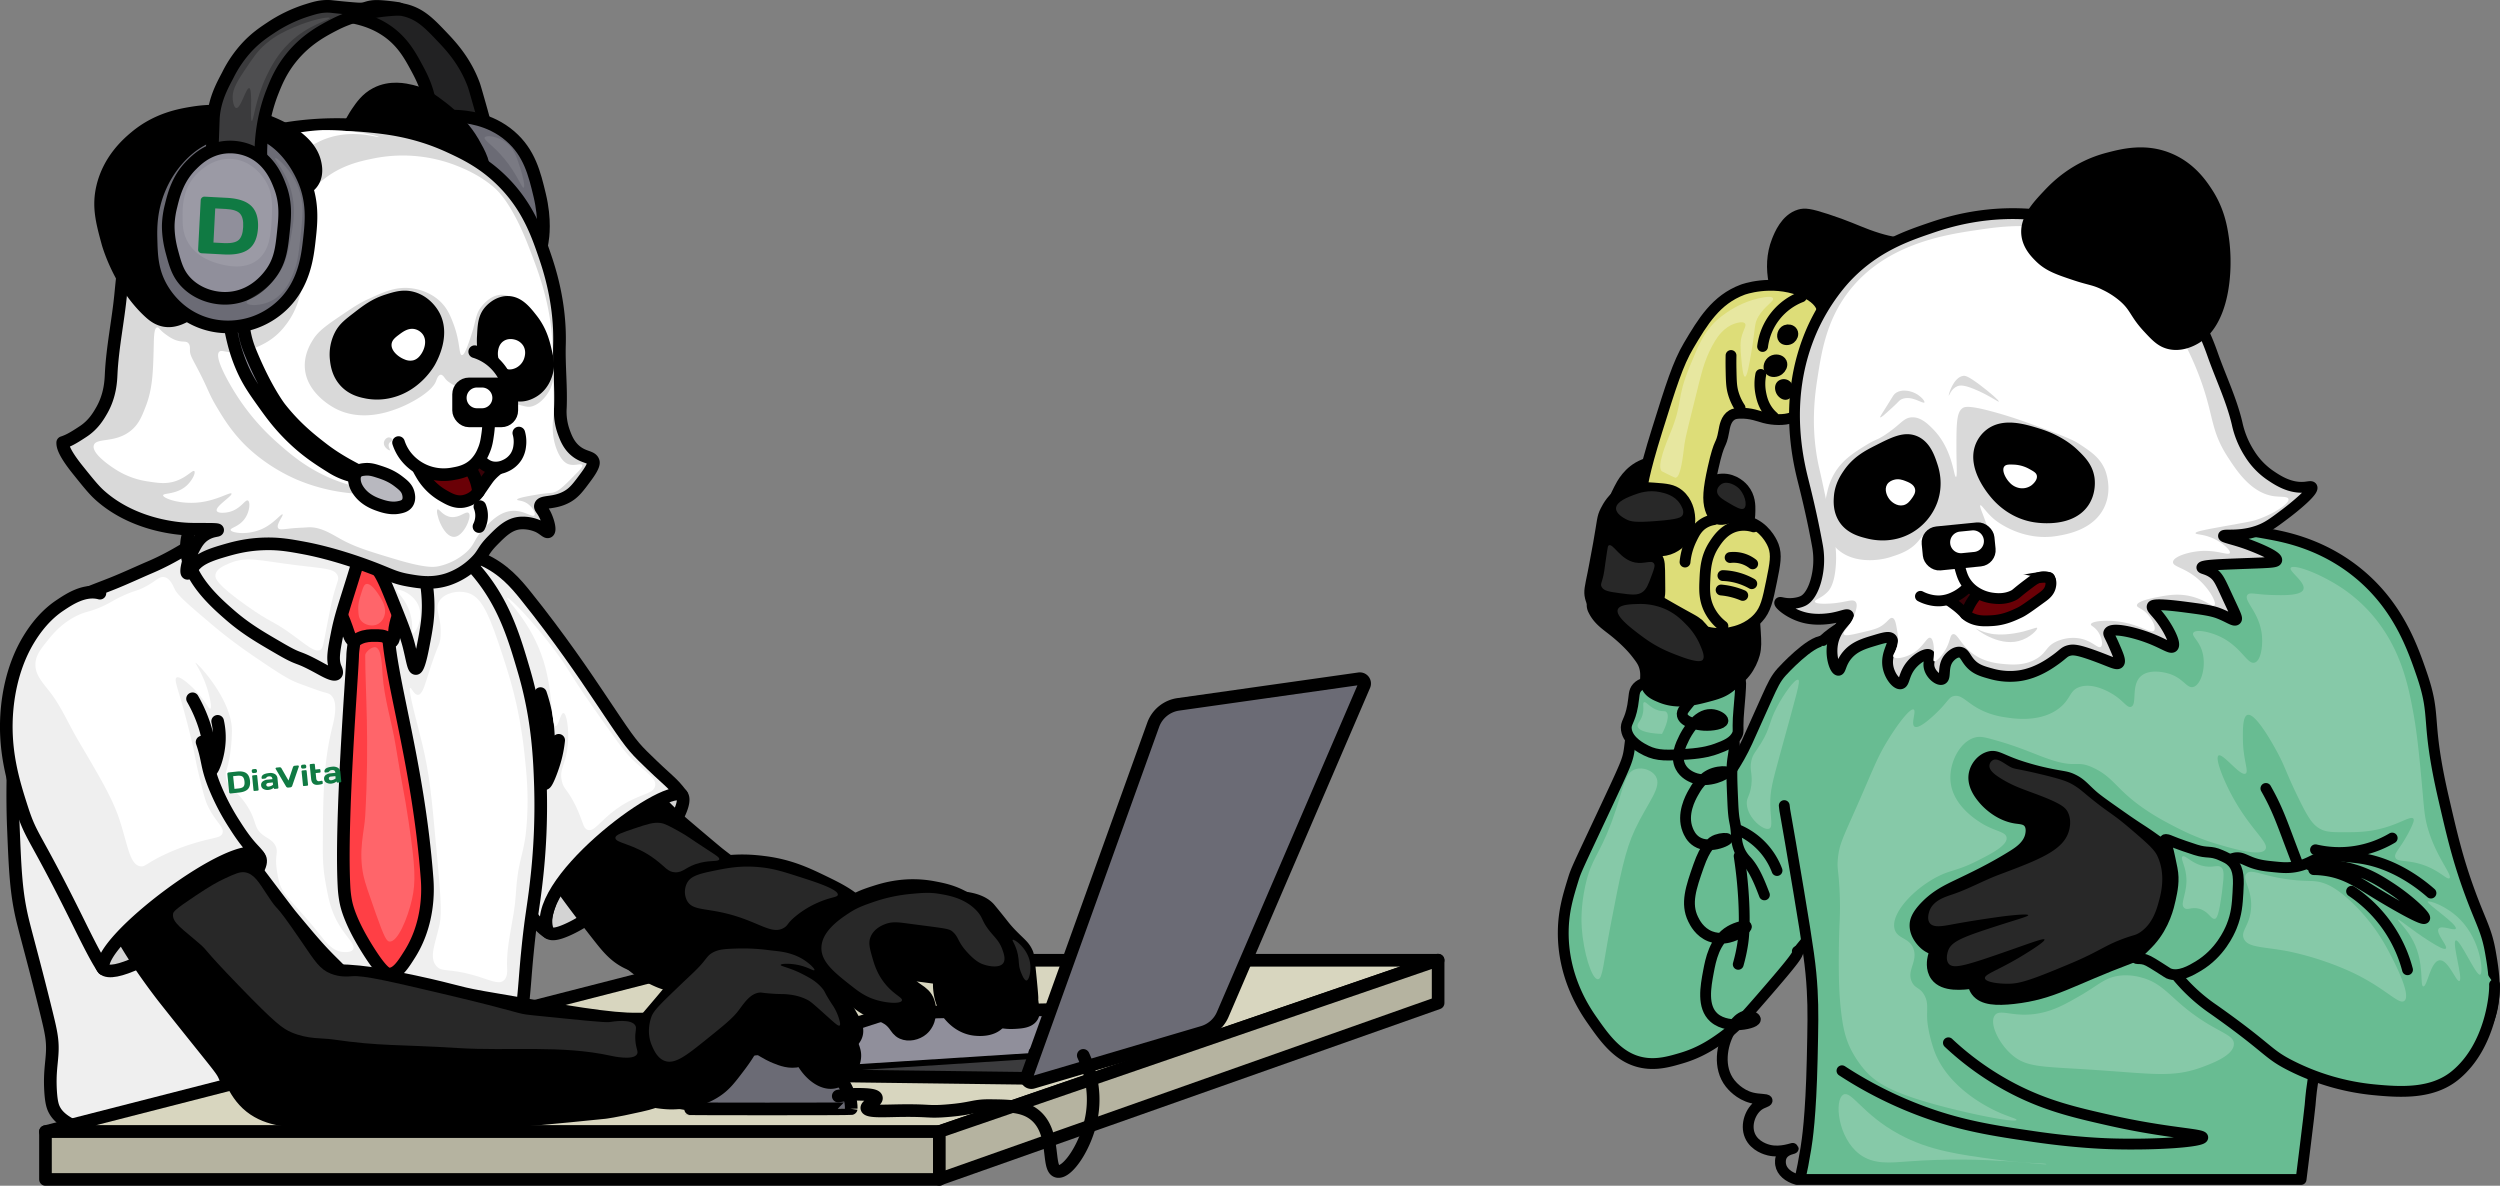<svg id="Layer_1" data-name="Layer 1" xmlns="http://www.w3.org/2000/svg" viewBox="0 0 2771.7 1314.63">
    <rect x="0" y="0" width="2771.7" height="1314.63" fill="#808080" stroke="none"/>
    <defs>
        <style>
            .cls-1{fill:#d3d3d3;}.cls-1,.cls-10,.cls-11,.cls-12,.cls-17,.cls-18,.cls-2,.cls-24,.cls-25,.cls-26,.cls-27,.cls-28,.cls-29,.cls-3,.cls-4,.cls-5,.cls-6,.cls-7,.cls-8,.cls-9{stroke:#000;stroke-linecap:round;stroke-linejoin:round;}.cls-1,.cls-10,.cls-11,.cls-12,.cls-17,.cls-18,.cls-2,.cls-3,.cls-4,.cls-5,.cls-6,.cls-7,.cls-8,.cls-9{stroke-width:14px;}.cls-3{fill:#efefef;}.cls-4{fill:#ff3f45;}.cls-27,.cls-5{fill:none;}.cls-6{fill:#d8d6bf;}.cls-7{fill:#b5b3a0;}.cls-8{fill:#3b3b3d;}.cls-23,.cls-9{fill:#908f9b;}.cls-10{fill:#6b6b75;}.cls-11{fill:#222223;}.cls-12,.cls-14,.cls-28{fill:#d9d9d9;}.cls-13,.cls-17,.cls-20,.cls-21,.cls-29,.cls-30{fill:#fff;}.cls-15{fill:#380208;}.cls-16{fill:#6a0006;}.cls-18{fill:#b8b8bf;}.cls-19{fill:#107a43;}.cls-20{opacity:0.2;}.cls-20,.cls-21,.cls-30{isolation:isolate;}.cls-21{opacity:0.1;}.cls-22{fill:#282828;}.cls-24,.cls-25,.cls-26,.cls-27,.cls-28,.cls-29{stroke-width:12px;}.cls-25{fill:#dddd78;}.cls-26{fill:#68bc92;}.cls-30{opacity:0.3;}
        </style>
    </defs>
    <title>supporting</title>
    <g id="Layer_2" data-name="Layer 2">
        <g id="Layer_1-2" data-name="Layer 1-2">
            <path class="cls-1"
                  d="M610.72,1003.59c4.22-12,12.66-31,32.63-53.74a217.36,217.36,0,0,1,60.46-48c13.81-7.42,44.14-23.72,51.82-15.35,6.72,7.41-7.46,30.63-16.31,45.1-5,8.13-11.9,18.29-54.7,62.38-13.67,14.09-28.33,28.88-51.82,40.31-16.68,8.12-22.25,7-25,4.8C600.38,1033.1,607.36,1013.2,610.72,1003.59Z"
                  transform="translate(0.04 -5.28)"/>
            <path class="cls-2"
                  d="M708.6,872.12c15.19,6.86,10.31,13.64,51.82,48.94,32.07,27.27,36.47,30.71,36.47,30.71C813.35,964.65,815.68,965.2,818,970c11.89,24.55-23,63.47-30.71,72-12.74,14.19-33.73,37.55-63.34,37.43a66.31,66.31,0,0,1-25.91-5.76c-15.55-6.78-24.09-17.39-34.55-30.71-46.3-59-53.81-73-59.5-85.41-7.79-17-11.67-25.62-10.56-33.59C598.61,886.86,667.92,853.73,708.6,872.12Z"
                  transform="translate(0.04 -5.28)"/>
            <path class="cls-3"
                  d="M490.76,616.85c13.15-5.21,33.59,3.93,44.14,8.64,23.51,10.51,37.2,26.87,48,40.31,37.18,46.2,66.52,89.8,79.65,109.4,31.39,46.86,36.33,54.7,49.9,68.13,30.22,29.84,31.67,27.83,43.18,43.18C734.51,874,583.85,987.28,607.84,1039.1c-6.72-3.84-15-13.67-16.31-15.35C533.57,949.09,431,640.54,490.76,616.85Z"
                  transform="translate(0.04 -5.28)"/>
            <path class="cls-3"
                  d="M55.08,690.75a185.07,185.07,0,0,1,24-18.23c14.62-9.07,25-12.15,45.1-20.15,14.25-5.65,28.13-12.21,42.22-18.23,53.38-22.83,89.32-59.62,126.67-74.85,77.22-31.49,189.26,17.48,242.79,88.29,25,33,35.25,68.13,45.1,101.72,15.5,52.78,17.23,97.41,18.23,128.59a731.6,731.6,0,0,1-4.8,106.52c-3.16,27.67-5.76,37-9.6,75.81C582,1088.3,582,1097.3,579,1123.55c-4.28,37.57-6.41,56.35-9.6,65.26-15.82,44.27-90.06,54.85-203.44,71-137,19.53-167.32-.49-239,2.88A102.56,102.56,0,0,1,84.83,1255c-16.62-6.92-22-14.74-24-18.23-2.47-4.28-4-9.21-4.8-22.07-1.21-20.62,1.47-31.12,1.92-44.14s-1.55-22.17-6.72-43.18c-12.25-49.9-21.86-84.19-25.91-100.76-7.56-31-8.56-55.51-10.56-104.6C13.92,900.75,8.12,733.62,55.08,690.75Z"
                  transform="translate(0.04 -5.28)"/>
            <path class="cls-4"
                  d="M392.88,709c.43,7.68-1.76,15.35-1.92,23-.4,19.7-13.61,181.49-9.6,256.23a118.54,118.54,0,0,0,1.92,16.31c.91,4.8,4.56,22.43,25,54.7,15.81,25,20.84,25.84,23,25.91,8.9.27,15.65-10.4,23-22.07,5.44-8.64,16.81-29,19.19-60.46a151,151,0,0,0,0-23c-10-133-44.42-231.52-43.18-282.14.09-3.38.53-14.84-4.8-17.27-5.06-2.32-13,4.86-28.79,19.19a11.57,11.57,0,0,0-2.88,3.84A12,12,0,0,0,392.88,709Z"
                  transform="translate(0.04 -5.28)"/>
            <path class="cls-4"
                  d="M377.53,684c1.27,4.32,2.73,5.76,6.72,17.27,3,8.49,4.23,13.69,7.68,14.39,2,.39,2.79-1,6.72-2.88,6.24-2.88,12-2.88,16.31-2.88,6.63,0,10.76,0,14.39,2.88,2.45,1.92,3.4,4.13,4.8,3.84,2.26-.46,2.73-6.86,2.88-8.64,1.49-18.56,6.45-19.93,6.72-34.55.17-9.6.57-30.39-14.39-42.22-7.11-5.62-18.92-10.2-29.75-6.72C377.8,631.55,372.59,667.23,377.53,684Z"
                  transform="translate(0.04 -5.28)"/>
            <path class="cls-3"
                  d="M399.6,618.77A80.9,80.9,0,0,1,414,631.25c7.42,8.17,11.22,15.78,19.19,35.51,11.26,27.83,16.88,41.75,20.15,54.7,3.78,15,4.9,25,7.68,25,.63,0,3.27-.48,7.68-23,4.09-20.93,6.72-34.42,5.76-53.74C473.31,646.61,467.6,627.07,463,616,436.48,552.7,339.16,510.69,278.7,535.37c-19.91,8.13-39,24.78-48,32.63-11.93,10.41-18.76,18.55-22.07,29.75A50.59,50.59,0,0,0,206.71,615c1.6,31.58,33.1,59,48,72,17.66,15.35,32.84,24.18,55.66,37.43,24.89,14.44,16,6.28,43.18,21.11,6.72,3.69,16.75,9.37,19.19,6.72,1.38-1.49-.25-5-1-6.72-3.55-8.89-1.73-18.56,2-37.56,4.15-21.11,8.89-33.14,20.15-70C396.38,629.62,398.4,622.85,399.6,618.77Z"
                  transform="translate(0.04 -5.28)"/>
            <path class="cls-5"
                  d="M213.43,780a156.91,156.91,0,0,1,14.39,33.59,189.8,189.8,0,0,1,5.76,29.75c.22,2,.34,3.51.34,3.51.71,8.64.09,11.72.62,11.84,1.22.28,7.91-14.58,8.64-32.63A81.77,81.77,0,0,0,241.26,805"
                  transform="translate(0.04 -5.28)"/>
            <path class="cls-5"
                  d="M599.2,774.24a163.56,163.56,0,0,1,8.64,45.1c1.42,30.5-6.3,54.06-3.84,54.7,1.92.51,7.57-14,10.56-24a132,132,0,0,0,4.8-24"
                  transform="translate(0.04 -5.28)"/>
            <path class="cls-1"
                  d="M114.58,1079.4c21.7,20.23,186.07-95.49,173.7-122.83-6.72-14.78-66.22-8.81-108.44,19.19C131.72,1007.66,102.37,1068,114.58,1079.4Z"
                  transform="translate(0.04 -5.28)"/>
            <path class="cls-2"
                  d="M123.22,1016.07c10.39,35,59.5,96.92,59.5,96.92,58.86,74.23,62.53,77,66.22,85.41.89,2.05,4.68,11.06,7.68,10.56s3.62-10,3.84-12.48c1.92-21.75,19.19-53.17,38.39-72.93,3.84-4,40.36-41.56,71-34.55,3.84.87,11.06,3.25,12.48,1,1.76-2.88-6.83-10.65-16.31-20.15-13.6-13.63-23.14-25.08-42.22-48-3-3.62-3.84-4.68-25-32.63-38-50.27-41.77-55.19-48.94-63.34-24.74-28.09-37.1-42.14-48.94-43.18-45.84-4-79.94,97-80.61,109.4-.21,3.84,0,7.68,0,7.68A80.74,80.74,0,0,0,123.22,1016.07Z"
                  transform="translate(0.04 -5.28)"/>
            <path class="cls-3"
                  d="M110.74,662.92c-17.07-4.65-34.08,6.72-44.14,13.44-7.53,5-21.25,15.61-34.55,37.43C25.1,725.18,12,750,8,789.6c-4.56,46.34,6.59,82.16,16.31,112.28C35.2,935.61,38,928.75,87.66,1029.51c18.18,36.89,23,44.14,26.87,49.9-8.6-30.71,148.78-147.79,171.82-125.71-4.8-6.72-10.56-9.39-25.91-33.59a253.84,253.84,0,0,1-23-44.14C228.67,853.7,231,848.39,224,828"
                  transform="translate(0.04 -5.28)"/>
            <polygon class="cls-6" points="50.37 1254.63 792.14 1064.63 1594.37 1064.63 1041.64 1254.63 50.37 1254.63"/>
            <rect class="cls-7" x="50.42" y="1254.63" width="991" height="53"/>
            <polygon class="cls-7"
                     points="1041.42 1254.57 1594.42 1064.47 1594.42 1112 1041.42 1307.37 1041.42 1254.57"/>
            <path class="cls-2"
                  d="M672.14,1042c.12,5,3,9,10.56,16.31,15.28,14.88,26.32,25.65,47,34.55,11.31,4.87,24.52,8.73,128.59,12.48,78.52,2.82,32.4-.77,91.17-1.92a101.73,101.73,0,0,0,17.27-1.92c5.76-1.12,8.64-1.69,10.56-2.88,12.06-7.42,5.47-38.24,4.8-41.26-1.5-6.72-6.22-24.16-22.07-42.22-14-16-28.79-23.32-48-32.63-16.61-8-36.18-17.53-64.3-21.11-13.28-1.69-42.18-5-74.85,6.72-18.23,6.55-9.93,7.85-61.42,39.35C687.09,1022.35,671.83,1030.26,672.14,1042Z"
                  transform="translate(0.04 -5.28)"/>
            <polygon class="cls-8" points="1147.42 1166.84 1147.42 1195.63 774.12 1190.84 1147.42 1166.84"/>
            <polyline class="cls-9" points="773.91 1191.2 985.03 1123.06 1354.49 1115.39 1147.21 1167.21"/>
            <path class="cls-10"
                  d="M1138.36,1198.5l140.18-389.77a34.85,34.85,0,0,1,28-22.58l200.22-28.36a5.34,5.34,0,0,1,5.76,7.33l-157,365a34.79,34.79,0,0,1-22.15,19.54L1145,1205.32a5.35,5.35,0,0,1-6.66-6.81Z"
                  transform="translate(0.04 -5.28)"/>
            <path class="cls-2"
                  d="M917.81,1040.06c-2.81-6.54,6.52-16.56,13.44-24,12.48-13.35,26.63-18,39.35-22.07,10.35-3.28,34.13-10.51,64.3-4.8,12,2.26,28.2,5.34,44.14,18.23,6.4,5.18,19.49,17.39,25.91,36.47,2.88,8.64.33,6.38,5.76,45.1a154,154,0,0,1,1.92,22.07c.12,14.63.19,21.95-4.8,27.83-8.15,9.6-23.46,8-26.87,7.68-14.91-1.54-24.13-11.37-26.87-14.39-10.32-11.35-11.95-24.85-12.48-29.75-1.32-12.33,2.54-15.49,0-25-3-11.26-11.52-18.06-15.35-21.11C993.74,1030.39,924.62,1055.89,917.81,1040.06Z"
                  transform="translate(0.04 -5.28)"/>
            <path class="cls-2"
                  d="M918.76,1058.29c-1.73,7.94,1.84,14.78,8.64,27.83,5.14,9.87,13.44,25.86,30.71,36.47,14.73,9.06,24.64,7.23,33.59,19.19,2.35,3.15,4.16,6.6,8.64,8.64,6.92,3.14,16.21,1.07,22.07-3.84,8.58-7.18,10.31-20.84,6.72-30.71-5-13.74-17.27-11.8-26.87-28.79-3.06-5.43-4.6-11.62-7.68-24-5.34-21.44-2.88-24.73-6.72-28.79C974.9,1020.54,924,1033.82,918.76,1058.29Z"
                  transform="translate(0.04 -5.28)"/>
            <path class="cls-2"
                  d="M1032,1000.71c17.69-1.24,52-3.65,65.26,12.48,1.7,2.07,6.65,8,14.52,18a132,132,0,0,0,9.47,10.77c10,10.25,13.91,12.41,17.27,20.15,1.27,2.88,2.14,11.58,3.84,28.79,3,30.8,1,17,1.92,25,1.17,9.33,2.13,12.79,0,16.31-3.53,5.84-12.3,6.34-18.23,6.72-5,.32-19.14,1.22-32.63-7.68-15.63-10.32-11.6-21.42-25-32.63-6.13-5.15-12.18-7.17-46.06-11.52-49.27-6.31-56-4.57-61.42-11.52-10.8-13.92-1.85-44.45,16.31-60.46C990.33,1003.63,1004.65,1002.63,1032,1000.71Z"
                  transform="translate(0.04 -5.28)"/>
            <path class="cls-10"
                  d="M943.72,1234.39c0,.48-186.17.48-186.17,0,0-36.83,41.68-66.7,93.09-66.7S943.72,1197.55,943.72,1234.39Z"
                  transform="translate(0.04 -5.28)"/>
            <path class="cls-5"
                  d="M929.32,1220.47a118.84,118.84,0,0,1,25-1.92c6.13.17,16.47.47,17.27,3.84,1,3.84-11.33,8.06-10.56,11.52.83,3.72,16,3.16,28.79,2.88,42.43-1,36.42,1.8,59.5,0,29.61-2.31,29.17-6,48.94-5.76,20.52.26,35.89.45,48,9.6,25.31,19.19,13.59,60.46,25.91,63.34,11.28,2.68,32.93-29.09,38.39-62.38,4.8-29.43-4-53.87-9.6-66.22"
                  transform="translate(0.04 -5.28)"/>
            <path class="cls-2"
                  d="M247,1149.46c-2.12,11.67-.11,21.16,1.92,30.71,1.16,5.45,6.78,31.91,25,48.94,19.47,18.23,46.06,18.84,61.42,19.19,171.11,3.93,157.92,4.53,175.62,3.84,0,0,47.89-1.87,159.3-13.44,0,0,10.15-1.06,39.35-7.68,13.15-3,16.12-4.09,19.19-6.72,8.32-7.11,8.86-18.91,9.6-42.22.68-21.53.88-32.45-5.76-39.35-8-8.28-20.81-7.79-25.91-7.68-28.92.67-76.22-7.55-170.82-24-35.1-6.1-31.67-8.58-98.84-22.07-20.3-4.08-52.5-10.25-93.09-6.72-12.7,1.1-19.9,1.78-29.75,4.8C309.66,1088.47,254.88,1106.11,247,1149.46Z"
                  transform="translate(0.04 -5.28)"/>
            <path class="cls-2"
                  d="M705.72,1146.58c5.55-5.7,12.33-13.71,25.91-29.75,37.43-44.14,42.93-55.66,60.46-60.46,4.36-1.18,14.39-1.43,34.55-1.92a307.42,307.42,0,0,1,36.47,1c12.48,1.12,18.72,1.69,24,3.84,4.58,1.92,10.11,5.06,26.87,25.91,11.46,14.26,17.88,25.5,30.71,48,3.13,5.48,6.8,12.14,4.8,19.19-2.11,7.42-9.37,11.32-11.52,12.48-27,14.52-68.44-29.06-94-14.39-8.64,4.92-3.84,9.78-24,36.47-10.73,14.18-16.09,21.28-25.91,27.83-18.23,12.15-37.43,13.08-47,13.44-3.93.14-13.18.26-32.63-3.84-34.81-7.34-61.32-12.93-63.34-25C649.14,1188.13,670.54,1182.75,705.72,1146.58Z"
                  transform="translate(0.04 -5.28)"/>
            <path class="cls-2"
                  d="M822.8,1137.94c-2.37,23.15,34.41,38.52,36.47,39.35,7.14,2.88,16.31,6.59,26.87,3.84,19.25-5,36.14-29.65,28.79-50.86-8-22.94-38.6-25.6-55.66-22.07C845.51,1111,824.51,1121.25,822.8,1137.94Z"
                  transform="translate(0.04 -5.28)"/>
            <path class="cls-2"
                  d="M926.44,1126.43c2,1.2,2.83,2.25,13.44,25.91,6.56,14.64,8.47,19.19,7.68,25.91a31.25,31.25,0,0,1-5.76,14.39c-.76,1.07-7.68,10.56-17.27,12.48-16.51,3.29-36-16.9-40.31-37.43-1-4.38-4.12-19.71,5.76-31.67C899,1125.09,916.15,1120.36,926.44,1126.43Z"
                  transform="translate(0.04 -5.28)"/>
            <path class="cls-11"
                  d="M475.41,159.1a107,107,0,0,0,1.92-32.63c-2-21-9.82-35.82-15.35-46.06-7.39-13.67-15.75-29.15-33.59-41.26C413,28.73,397.73,25.58,389,23.79a142.84,142.84,0,0,0-32.63-2.88c0,.12,23.33,6.42,48-1,6.21-1.86,9.6-3.7,17.27-4.8A76.21,76.21,0,0,1,450.44,17c16.41,4.57,26.09,14.77,40.31,29.75,9,9.47,25,26.58,34.55,52.78.86,2.35,2.81,9.24,6.72,23,9.29,32.82,9,36,7.68,38.39C531.55,175.28,483.35,161.44,475.41,159.1Z"
                  transform="translate(0.04 -5.28)"/>
            <path class="cls-10"
                  d="M446.62,155.26c8-9,17.61-13.39,22.07-15.35,15.83-7,30-6.28,38.39-5.76s35.51,2.18,58.54,22.07c21.36,18.43,27,41.77,32.63,65.26,6.72,27.83,3.64,47.38,2.88,51.82-2.47,14.39-3.37,21.68-7.68,25.91-26,25.53-158.73-35.19-161.22-97.88C431.09,172.79,446.62,155.26,446.62,155.26Z"
                  transform="translate(0.04 -5.28)"/>
            <path class="cls-2"
                  d="M384.24,155.26c1-9.43,10.23-23,11.52-25,4.94-7.25,10.65-15.62,21.11-21.11,16-8.38,32.46-4.5,39.35-2.88,14,3.3,22.83,10,33.59,18.23,21.83,16.67,32.39,34.62,34.55,38.39,7.27,12.71,14.45,25.23,11.52,40.31-1.45,7.45-5.36,15.53-10.56,20.15C494.63,250.75,380.07,192.75,384.24,155.26Z"
                  transform="translate(0.04 -5.28)"/>
            <path class="cls-12"
                  d="M69.48,495.94c5.76-1.92,10.62-4.24,23-12.48,11.16-7.4,16.76-17.13,20.15-23,9.6-16.67,10.21-33,10.56-40.31,1.42-29.61,7.68-58.79,10.56-88.29,4-40.83,7.4-71.86,24-99.8,31.49-53,96-69.28,137.23-79.65,8.69-2.19,52.34-12.77,109.4-7.68,22.28,2,55.54,5.25,94,23,16.5,7.62,37.63,17.61,58.54,38.39,28.46,28.29,39,59.24,47,82.53,5,14.7,17.63,52.54,16.31,98.84-.66,23.35,2,46.73,1,70.05a66.85,66.85,0,0,0,3.84,26.87c2.27,6.17,5.43,14.7,13.44,21.11,9.3,7.45,17.33,5.76,19.19,11.52.37,1.16,1.08,4.42-7.68,16.31-9.09,12.33-13.63,18.5-22.07,23-14.31,7.68-27.38,4.08-28.79,9.6-.68,2.68,2.3,3.84,5.76,11.52,3,6.6,5.29,15.79,2.88,17.27-1.74,1.07-4.56-2.68-10.56-5.76a42.47,42.47,0,0,0-20.15-3.84c-12.55.83-21.17,9.54-30.71,19.19-11.89,12-9.75,15.11-20.15,25a79.77,79.77,0,0,1-29.75,18.23c-17.15,5.64-31.9,3.16-44.14,1-16-2.88-20.1-6.42-44.14-15.35-36.92-13.71-64-19-70-20.15-16.15-3-28.36-5.29-45.1-4.8-20.91.61-35.34,4.88-48,8.64-18.33,5.46-24.56,10-28.79,14.39-5,5.22-7.25,10.17-8.64,9.6-2.22-1,.52-15,6.72-26.87,3-5.76,6.38-12,13.44-16.31s13.48-4,13.44-4.8c-.09-1.33-19.49-.55-31.67-1-8.2-.28-60-2.73-98.84-37.43-6.72-6-12.82-13.62-25-28.79C69.47,505.27,69.48,498.82,69.48,495.94Z"
                  transform="translate(0.04 -5.28)"/>
            <path class="cls-13"
                  d="M334.34,260.83c.12,29.52,2.54,29.83,1.92,44.14-.52,11.93-2,38.73-20.15,61.42A71.09,71.09,0,0,1,294,385.58c-6,3.23-23.44,12.74-43.18,9.6-3.77-.6-6.06-1.41-7.68,0-6.5,5.71,11.52,35.88,15.35,42.22a250.56,250.56,0,0,0,49.9,59.5c13.25,11.61,30.71,26.87,57.58,38.39,29.88,12.78,55,13.88,54.7,16.31-.27,2.11-19.19,2.08-36.47,0a202.89,202.89,0,0,1-54.7-14.39C294.13,522,272.92,500.12,268.13,495c-13.44-14.29-21.54-27.83-27.83-38.39-9.55-16-8.73-18.54-21.11-42.22-6.58-12.59-8.71-15.52-8.64-21.11,0-1.92.33-5.44-1.92-7.68-2-2-4.44-1.31-8.64-1.92-7-1-12.05-4.64-16.31-7.68-6.72-4.8-7.6-8.13-9.6-7.68-3.84.85-3.45,13.7-3.84,26.87-.65,22.57-1.2,41.26-8.64,60.46-4.33,11.15-7.68,19.74-16.31,26.87-17.57,14.48-38.54,7.66-41.28,16.3-3,9.38,19.66,24.06,24,26.87a90.15,90.15,0,0,0,36.47,13.44c10.77,1.67,20.6,3.2,31.67-1,11.38-4.27,17.47-12.08,19.19-10.56s-1.66,9.48-7.68,15.35c-11.29,11-26.74,8.69-26.87,11.52-.15,3.16,19,10.56,41.26,7.68,19.37-2.48,33.34-11.69,34.55-9.6,1.42,2.47-18.46,14.3-16.31,19.19,1.19,2.71,8.78,2.5,14.39,1,12.48-3.43,17.16-14,20.15-12.48,2.68,1.35,2.17,11.42-2.88,19.19-6.41,9.88-16.81,10.92-16.31,13.44.66,3.31,19.77,6.41,36.47-1.92,12.1-6,19.77-16.49,21.11-15.35s-7.68,11.42-4.8,15.35c1.56,2.14,5.63,1,16.31,0,5.42-.51,10.88-.59,16.31-1,13.87-1,26.18,7.27,37.43,13.44,15.83,8.64,30.71,13.14,60.46,22.07,33,9.89,42.31,8.64,47,7.68a68.21,68.21,0,0,0,30.71-15.35c10.61-9.6,8.13-14.28,20.15-26.87,7.6-8,17.34-18.16,30.71-19.19s22.8,7.76,25,4.8c1.68-2.31-2.57-9.72-8.64-13.44-5.37-3.28-10.5-2.66-10.56-3.84-.07-1.38,6.86-3,17.27-4.8,21.11-3.68,19.74-1.79,25-3.84,5.52-2.16,12-8.8,25-22.07,2.5-2.56,5.76-6,4.8-7.68-1.25-2.33-8.42,1.48-15.35-1-1.54-.54-7.42-2.88-12.48-15.35-7.16-17.62-4.37-35-3.84-38.39.61-3.94.09-26.94-1-72.93-1.11-48.7-15.35-85.51-26.87-115.16-18.3-47-33.65-61-38.45-65.18-17-14.65-36.47-22.07-44.14-25A163.76,163.76,0,0,0,413,181.17c-14.15,2.94-33,7.05-51.82,21.11-8.41,6.27-17.61,13.32-23,25.91C335.26,235,334.25,241.47,334.34,260.83Z"
                  transform="translate(0.04 -5.28)"/>
            <path class="cls-13"
                  d="M329.54,171.58c14.39-2,18.1-7.49,31.67-12.48,30.42-11.17,58.38-.76,58.54-1.92s-27.62-8.2-62.38-7.68a201.28,201.28,0,0,0-47,7.68c-9.74,2.75-17.36,5-17.27,7.68C293.2,169,311.67,174.08,329.54,171.58Z"
                  transform="translate(0.04 -5.28)"/>
            <path class="cls-2"
                  d="M166.4,352c4,3.58,9.16,7.45,16.31,8.64,3.64.6,10.46,1,20.15-3.84,17.5-8.64,27.37-25.74,32.63-34.55,25-41.89,39.06-65.43,61.42-80.61,10.28-7,19.8-15.17,30.71-21.11,9.36-5.1,16.31-7.78,20.15-15.35,4.32-8.55,1.83-17.84,1-21.11-9.6-35.81-71-50.52-76.77-51.82a151.79,151.79,0,0,0-57.58-1.92c-14.66,2.34-40.2,6.72-64.3,26.87-8.29,6.92-29.32,25-36.47,55.66-5,21.61-.54,38.18,5.76,61.42C119.38,274.26,132,320.91,166.4,352Z"
                  transform="translate(0.04 -5.28)"/>
            <path class="cls-14"
                  d="M338,414c-1.29-15.37,6.11-27.44,8.75-31.75,6.13-10,15-16.13,32.5-28C391,346.32,398,341.51,409,336.5c17.08-7.8,30.65-14,48-11.5,4.1.59,20.37,3.16,32.75,16.25,7,7.44,10,15.31,13,23.25,7.57,20.07,5.85,34.15,9.25,34.5,2.9.3,6.28-9.71,9.75-20,6.24-18.51,5.25-24.09,10.5-31.75,1.24-1.81,9.56-13.48,21.25-15,26.84-3.49,49.27,49.5,54.25,61.25,3,7.09,8.75,22.33,4.5,37a41.39,41.39,0,0,1-4,9.25c-1.73,2.91-7.92,12.45-17.5,15.75-6.61,2.28-8.85-.47-28-4.25-17.34-3.42-18.43-1.75-29.75-5.25a124,124,0,0,1-21.25-9c-10.19-5.45-15.28-8.17-18-11.75-1.47-1.94-3.13-4.66-5.25-4.5-2.88.22-4.6,5.61-5,6.75-4.22,12-28,25.07-42.25,30.5-9.65,3.67-41.33,15.73-70.75-.5C364.83,454.36,340.16,439.65,338,414Z"
                  transform="translate(0.04 -5.28)"/>
            <path class="cls-2"
                  d="M536.83,396.14a71.55,71.55,0,0,1-1-18.23c.57-11.52,1-19.7,6.72-26.87.88-1.09,8.7-10.56,20.15-10.56,11.88,0,19.84,10.2,26.87,19.19,10.11,13,13.14,25.91,15.35,35.51,1.92,8.3,2.94,12.88,1.92,19.19-.46,2.88-3.17,17.47-16.31,25-2.28,1.3-9,5.11-17.27,3.84-8.11-1.23-13-6.55-19.19-13.44A68.85,68.85,0,0,1,536.83,396.14Z"
                  transform="translate(0.04 -5.28)"/>
            <path class="cls-13"
                  d="M552.18,394.22c.29-1.92,1.11-7.21,5.76-10.56,5.18-3.74,11.23-2.23,12.48-1.92a15.8,15.8,0,0,1,9.6,6.72c3.84,6.18,1.5,12.87,1,14.39a18.12,18.12,0,0,1-9.6,10.56c-1.49.63-5.41,2.28-9.6,1C554.35,412,551,401.82,552.18,394.22Z"
                  transform="translate(0.04 -5.28)"/>
            <path class="cls-2"
                  d="M372.73,403.81a47.2,47.2,0,0,1,4.8-26.87c4-7.75,9.41-11.89,20.15-20.15,9.26-7.13,18.08-13.91,31.67-18.23,9.5-3,17.77-5.64,27.83-2.88,13.93,3.84,21.26,15.24,23,18.23,12.59,21.23-1.14,46.75-3.84,51.82-.71,1.34-14.53,26.37-43.18,33.59a60.81,60.81,0,0,1-25.91,1c-6.1-1.2-15.91-3.13-24-11.52C374.49,419.65,373.26,408.59,372.73,403.81Z"
                  transform="translate(0.04 -5.28)"/>
            <path class="cls-13"
                  d="M434.14,386.54c.61-4.55,4.35-7.34,8.64-10.56,3.9-2.88,10-7.49,17.27-5.76a15.35,15.35,0,0,1,8.64,5.76c5.14,7.19,1.67,17-1.92,22.07-1.25,1.77-3.84,5.45-8.64,6.72a15.22,15.22,0,0,1-9.6-1C442,401.34,433.1,394.32,434.14,386.54Z"
                  transform="translate(0.04 -5.28)"/>
            <path class="cls-12"
                  d="M526.27,395.18a55.47,55.47,0,0,1,18.23,9.6A57.2,57.2,0,0,1,559.86,424a45.1,45.1,0,0,1,3.84,9.6c1.51,5.92-17.38,11.52-17.75,14.87"
                  transform="translate(0.04 -5.28)"/>
            <path class="cls-15"
                  d="M557,519.93c.73,1.41-7.06,4.89-14.39,13.44-1.68,1.92-4.32,5.76-9.6,13.44l-2.52,3.67a56.07,56.07,0,0,0-4.19-16.14c-1-2.3-4.8-11-13-17.14a29.57,29.57,0,0,0,7.27-4c3-2.21,5.67-5.14,9.6-4.8,2.88.25,3.2,2,10.56,6.72,6.48,4.17,9,4.65,10.56,4.8C554.69,520.26,556.61,519.22,557,519.93Z"
                  transform="translate(0.04 -5.28)"/>
            <path class="cls-16"
                  d="M530.46,550.47a22.16,22.16,0,0,1-4.19,5,27.55,27.55,0,0,1-12.48,5.76c-8.84,1.48-15.89-2.59-23-6.72a64.21,64.21,0,0,1-23-23c-3-5.09-8.77-15-5.76-18.23,3.41-3.66,12.78,6.81,30.71,6.72,6.17,0,13.57-.08,20.56-2.74,8.24,6.09,12,14.84,13,17.14A56.07,56.07,0,0,1,530.46,550.47Z"
                  transform="translate(0.04 -5.28)"/>
            <path class="cls-5"
                  d="M513.24,517.18c-7,2.67-14.39,2.71-20.56,2.74-17.93.1-27.3-10.37-30.71-6.72-3,3.24,2.78,13.15,5.76,18.23a64.21,64.21,0,0,0,23,23c7.14,4.13,14.19,8.2,23,6.72a27.55,27.55,0,0,0,12.48-5.76,22.16,22.16,0,0,0,4.19-5L533,546.8c5.28-7.68,7.92-11.52,9.6-13.44,7.33-8.54,15.12-12,14.39-13.44-.36-.71-2.28.33-5.76,0-1.54-.14-4.08-.62-10.56-4.8-7.36-4.74-7.68-6.47-10.56-6.72-3.92-.35-6.65,2.59-9.6,4.8A29.57,29.57,0,0,1,513.24,517.18Z"
                  transform="translate(0.04 -5.28)"/>
            <path class="cls-5" d="M513.24,517.18c8.24,6.09,12,14.84,13,17.14a56.07,56.07,0,0,1,4.19,16.14"
                  transform="translate(0.04 -5.28)"/>
            <path class="cls-17"
                  d="M522.43,497.86a39.09,39.09,0,0,0,8.64,16.31c3.09,3.45,7.3,8.16,14.39,9.6a23.88,23.88,0,0,0,14.39-1.92,27.15,27.15,0,0,0,12.48-10.56,28.13,28.13,0,0,0,3.84-11.52,35.3,35.3,0,0,0-1-14.39"
                  transform="translate(0.04 -5.28)"/>
            <path class="cls-17"
                  d="M441.82,495.94a50.86,50.86,0,0,0,6.72,13.44,53.26,53.26,0,0,0,28.79,20.15,54.53,54.53,0,0,0,25,1c6.11-1.08,15.77-2.78,24-10.56a42.36,42.36,0,0,0,9.6-14.39c3.07-6.82,3.84-12.48,4.8-19.19a108.7,108.7,0,0,0,1-19.19"
                  transform="translate(0.04 -5.28)"/>
            <path class="cls-14"
                  d="M435.1,493.06c0,1.54-2.69,1.6-3.84,3.84-1.65,3.21,1.73,7.15,1,7.68s-7.42-3.5-6.72-8.64c.38-2.88,3-5.87,5.76-5.76C433.11,490.26,435.13,491.72,435.1,493.06Z"
                  transform="translate(0.04 -5.28)"/>
            <path class="cls-5" d="M532,567a26.8,26.8,0,0,1-1,22.07" transform="translate(0.04 -5.28)"/>
            <rect class="cls-2" x="508.42" y="425.63" width="59" height="41" rx="11.52" ry="11.52"/>
            <path class="cls-13"
                  d="M528.78,434.91h5.55a11.5,11.5,0,0,1,11.5,11.5h0a11.5,11.5,0,0,1-11.5,11.5h-5.55a11.5,11.5,0,0,1-11.5-11.5h0a11.5,11.5,0,0,1,11.5-11.5Z"
                  transform="translate(0.04 -5.28)"/>
            <path class="cls-9"
                  d="M269.64,363.92a106.52,106.52,0,0,0,7.37,30.5c17.5,43,33.34,63.14,33.34,63.14,17.11,21.76,33.92,35,47,45.1,26.26,20.34,51.19,28.34,49.9,31.67-.91,2.32-13.78-.22-22.07-2.88A78,78,0,0,1,367,522.81c-14.21-8.94-29.29-18.43-47-36.47-12.64-12.86-20.33-23.65-28.79-35.51-9.32-13.07-16.41-23.15-23-38.39a179.5,179.5,0,0,1-9.6-28.79c-4.41-17.52-6.87-37.69-4.8-40.31,3.55-4.47,14.33-3,15.35,0,.26.76-.25,1.18-1,3.84Z"
                  transform="translate(0.04 -5.28)"/>
            <path class="cls-18"
                  d="M392.88,536.24c0,2,.19,7,4.8,13.44,7.59,10.67,19.19,14.39,25,16.31,10,3.25,16.27,2.49,19.19,1.92,3.32-.64,7.24-1.45,9.6-4.8,3.08-4.36,1.4-10,1-11.52-1.62-5.49-5.45-8.53-10.56-12.48-8.54-6.59-16.31-9.08-24-11.52-4.41-1.4-8.49-2.38-13.44-1.92-3.09.29-7.15.72-9.6,3.84A10.71,10.71,0,0,0,392.88,536.24Z"
                  transform="translate(0.04 -5.28)"/>
            <path class="cls-10"
                  d="M177,213.8c-10.23,24-9.89,45-9.6,56.62.47,18.23,1,35.16,11.52,53.74,5.76,10.09,18.6,27.83,42.22,37.43,26.73,10.85,50.52,4.5,58.54,1.92a87.33,87.33,0,0,0,33.59-20.15C337.55,320,340.94,289,343,270.42s4.8-42.71-7.68-69.09c-3.54-7.49-21.36-45.1-58.54-51.82-21.48-3.84-39.68,4.37-47,7.68-18.42,8.32-29.28,20.72-34.55,26.87A116.4,116.4,0,0,0,177,213.8Z"
                  transform="translate(0.04 -5.28)"/>
            <path class="cls-8"
                  d="M236.46,138c.81-22.83,11.52-40.44,16.31-49.9a131.8,131.8,0,0,1,22.07-31.67c9.29-9.7,17.76-15.35,25-20.15a158.48,158.48,0,0,1,39.35-19.19c9.38-2.94,15.86-5,25-4.8,3.25.06,2.88.33,20.15,1.92,11.2,1,13.44,1.1,16.31,1,5.62-.29,7.58-2.88,17.27-2.88,6.72,0,24.78,2.17,25,2.88.25,1.06-37-.74-72,17.27-13.27,6.85-31,16.23-47,35.51C311.59,82.85,306,96.83,301.85,107.34c-12.57,32-13.17,62.31-12.48,73.89.48,8,.07,16,1,24,1.06,9.46,2.29,13.15,0,15.35-3.3,3.19-8.94-1.5-25-4.8-14.73-3-20.54-1.26-25-6.72-2.71-3.35-4-8.29-4.8-11.52a27.23,27.23,0,0,1-1-9.6C234.78,185.37,236.19,145.61,236.46,138Z"
                  transform="translate(0.04 -5.28)"/>
            <path class="cls-9"
                  d="M186.56,253.15c-.12,3-.49,14.63,3.84,30.71,3.58,13.31,6.13,22.81,13.44,31.67,11.81,14.35,32.11,22.22,51.82,20.15,27.27-2.88,42-23.56,45.1-27.83,10.08-14.12,11.52-28,13.44-46.06,1.62-15.48,3.29-31.35-3.84-49.9-3.31-8.64-11-28.59-31.67-38.39A55.92,55.92,0,0,0,248,168.7c-18.63,2.46-30.15,13.89-35.51,19.19-15.52,15.35-20,33.73-23,46.06A99.33,99.33,0,0,0,186.56,253.15Z"
                  transform="translate(0.04 -5.28)"/>
            <path class="cls-13"
                  d="M39.25,741.13c.41-9.6,6-16.45,14.39-26.87,5-6.14,14.51-17.71,30.71-25.91,12.15-6.15,15-3.84,32.63-12.48,8.55-4.2,8.83-5.22,18.23-9.6,14.66-6.82,15.91-5.25,25.91-10.56,12.64-6.72,15.43-11.77,21.11-10.56,6.3,1.33,9.33,8.94,11.52,13.44,3.49,7.18,15.77,17.58,40.31,38.39,23.9,20.26,42.59,32.79,62.38,46.06,19.08,12.79,27.18,17.1,35.51,20.15,21.71,8,24,8.64,24,8.64,6.86,2,8.53,2.18,10.56,3.84,9.15,7.52,3.69,28.38,1.92,35.51-10.14,40.8-10.31,78.56-10.56,133.39-.06,13.1.43,24.68,2.88,38.39,3.13,17.51,5.76,32.2,15.35,48,8.51,14,18.23,21.86,15.35,26.87-2.1,3.66-9.32,3.06-11.52,2.88-11.52-1-18.64-10.86-26.87-21.11-28.63-35.6-40.24-41.39-44.15-58.6-3-13.44-2.88-21.11-2.88-21.11.18-7.88,1.69-10.62,0-15.35-2.53-7.11-9-9.42-14.39-13.44-10.81-8-6.52-14.52-17.27-31.67-12.21-19.46-22.81-20.39-24-33.59-.5-5.58,1.32-6.13,3.84-19.19A195.55,195.55,0,0,0,257.09,816c.47-35.07-39-76.69-40.31-75.81-.65.45,8.64,12.24,14.39,33.59,1.92,7.11,3.77,16.54,1.92,17.27s-6-9.6-17.27-21.11c-1.36-1.4-15.95-16.23-20.15-13.44-2.6,1.73.33,9.13,5.76,27.83,0,0,5,17.27,10.56,40.31,4.48,18.65,3.52,19,8.64,40.31,4.35,18.09,6.53,27.14,9.6,33.59,8.86,18.59,18.9,23.93,16.31,30.71-1.92,5-8.29,4.24-26.87,9.6a237.47,237.47,0,0,0-44.14,17.27c-13.93,7.32-15.43,10.46-20.15,9.6-11.83-2.17-13.77-23.94-23-51.82-7.68-23.22-20.5-44.91-46.06-88.29C75.94,808,68,788.9,55.56,772.8,46.83,761.49,38.72,753.27,39.25,741.13Z"
                  transform="translate(0.04 -5.28)"/>
            <path class="cls-13"
                  d="M238.86,642.28c-.77,4.09,1,10.79,34.55,34.55,28.53,20.15,27.21,15.29,49.9,31.67,16.48,11.9,25.57,20.5,31.7,17.27,2.77-1.49,3.17-4.51,5.76-18.23,2.63-13.91,5.44-27.74,6.72-33.59,5.14-23.5,9.16-25.43,6.72-30.71-3.71-8-14.78-7.45-47-11.52-40.64-5.12-54-9.94-72.93-1.92C247.91,632.48,240,635.91,238.86,642.28Z"
                  transform="translate(0.04 -5.28)"/>
            <path class="cls-13"
                  d="M440.38,659.56c-1.57,1.8,9.48,9.22,14.39,25.91,3.84,12.93,1.07,21.76,2.88,22.07,2.49.44,11.89-15.5,6.72-29.75C459.26,663.71,442.17,657.51,440.38,659.56Z"
                  transform="translate(0.04 -5.28)"/>
            <path class="cls-13"
                  d="M454.78,768c1.4-.47,4.31,7.92,8.64,7.68s7.08-9.21,9.6-17.27c13-41.74,14.59-36.92,15.35-47,1.77-23.19-7.73-30.71-1-40.31,6.08-8.64,20.15-11.57,30.71-8.64,13.44,3.74,21.65,17.27,34.55,55.66,12.15,36.19,23.14,69.66,28.79,122.83,2.25,21.11,4.54,42.68,2.88,72-2.44,43-9.78,38.93-12.48,84.45-1.62,27.33-11,54.23-9.6,81.57.13,2.58.58,9.82-3.84,13.44-5.83,4.8-15.22-.72-32.63-5.76-28.45-8.23-35.93-3-42.22-10.56-8.28-10-.59-25.42,3.84-46.06,2.88-13.25.61-37.62-3.84-86.37-4.88-53.47-7.33-80.21-15.35-113.24C462.89,808.46,451.76,769,454.78,768Z"
                  transform="translate(0.04 -5.28)"/>
            <path class="cls-13"
                  d="M562.26,668.19c-1.8,1.45,26.68,26.14,40.31,70,11.17,36,8.27,71.73,13.44,72,3.33.15,5.39-14.69,8.64-14.39,3.45.32,6.47,17.63,4.8,35.51-2.06,22.14-9.5,25.67-6.72,39.35,2,9.94,6.11,8.84,15.35,27.83,8.9,18.29,8,25.16,13.44,26.87,7.6,2.37,13.18-9.66,31.67-23,24.57-17.75,41.45-15.83,43.18-25.91,1.45-8.45-9.68-14.12-25.91-29.75-8.94-8.64-20.35-25-43.18-57.58-28-40-24.75-39.22-41.26-61.42C589.81,692.48,564,666.76,562.26,668.19Z"
                  transform="translate(0.04 -5.28)"/>
            <path id="DiaVita_Club_копия" data-name="DiaVita Club копия" class="cls-19"
                  d="M254.59,884.67a1.54,1.54,0,0,0,1.13.32l9.09-1q7.06-.72,10-3.84t2.32-9.15q-.61-6-4.11-8.53t-10.56-1.78l-9.09,1a1.49,1.49,0,0,0-1,.56,1.55,1.55,0,0,0-.34,1.17l2,20.24A1.42,1.42,0,0,0,254.59,884.67Zm3.84-18.85,4.35-.44q4.35-.44,6.1,1t2.13,5.28q.39,3.84-1,5.59t-5.76,2.2l-4.35.44ZM279.79,862a1.83,1.83,0,0,0,1.41.36l2-.2a1.85,1.85,0,0,0,1.32-.63,1.92,1.92,0,0,0,.36-1.41l-.06-.55a1.74,1.74,0,0,0-1.77-1.71h-.3l-2,.2a1.84,1.84,0,0,0-1.31.63,1.92,1.92,0,0,0-.36,1.42l.06.55a1.83,1.83,0,0,0,.63,1.31Zm1.6,20a1,1,0,0,0,.74.2l3.64-.36a1,1,0,0,0,.89-1.08l-1.56-15.35a1,1,0,0,0-1-.89h0l-3.7.37a1,1,0,0,0-.89,1h0l1.5,15.49a1,1,0,0,0,.36.68Zm16.36-1a9.93,9.93,0,0,0,5.76-2.43v.5a1,1,0,0,0,1.09.88l3.13-.32a1,1,0,0,0,.89-1l-1-10.07a6.28,6.28,0,0,0-2.88-5.12,10.18,10.18,0,0,0-6.38-1.1q-8.86.9-8.38,5.56a1,1,0,0,0,1,.89h0l2.48-.25a2.48,2.48,0,0,0,1.86-1.18,3.46,3.46,0,0,1,2.69-1.27,4.11,4.11,0,0,1,2.88.47,3.56,3.56,0,0,1,1.07,2.56l-5.34.54a9.73,9.73,0,0,0-5.4,2,4.8,4.8,0,0,0-1.75,4.41,4.87,4.87,0,0,0,2.6,4,9.52,9.52,0,0,0,5.65,1Zm-.35-7.73,5-.5.26,2.53a8.94,8.94,0,0,1-4.67,2,3,3,0,0,1-2-.35,1.92,1.92,0,0,1-.45-2.68h0l.17-.2a2.73,2.73,0,0,1,1.74-.73Zm19.61,3.8a2.48,2.48,0,0,0,2.49,1.39l2.34-.24a2.48,2.48,0,0,0,2.16-1.86l7.29-21.22a1.21,1.21,0,0,0,0-.44,1,1,0,0,0-.36-.51,1.09,1.09,0,0,0-.9-.27l-3.56.36c-.84.09-1.42.69-1.78,1.75l-4.88,14.64-7.68-13.38a2.14,2.14,0,0,0-2.09-1.35l-3.53.36a1.09,1.09,0,0,0-.82.44.81.81,0,0,0-.1,1Zm17.42-20a1.83,1.83,0,0,0,1.41.36l2-.2a1.85,1.85,0,0,0,1.32-.63,1.92,1.92,0,0,0,.36-1.41l-.06-.55a1.74,1.74,0,0,0-1.77-1.71h-.3l-2,.2a1.84,1.84,0,0,0-1.31.63,1.92,1.92,0,0,0-.36,1.42l.06.55a1.83,1.83,0,0,0,.63,1.31Zm1.78,19.45a1,1,0,0,0,.75.22l3.64-.36a1,1,0,0,0,.89-1.08L339.93,860a1,1,0,0,0-1.09-.88l-3.64.36a1,1,0,0,0-.89,1h0L335.88,876a1,1,0,0,0,.35.68Zm15.35-5.76a3.84,3.84,0,0,1-1-2.48l-.6-5.93,4.53-.46a1,1,0,0,0,.88-1.09l-.19-1.92a1,1,0,0,0-1.08-.89l-4.53.46L349,853a1,1,0,0,0-1-1h-.1l-3.67.37a1,1,0,0,0-.89,1v.06l1.55,15.35q.74,7.3,7.68,6.59a23.31,23.31,0,0,0,4.32-.77,1.27,1.27,0,0,0,.69-.41.9.9,0,0,0,.22-.67l-.17-1.74a1,1,0,0,0-1-.89h0L356,871l-2.21.41a2.64,2.64,0,0,1-2.2-.74ZM367.51,874a9.92,9.92,0,0,0,5.7-2.42v.5a1,1,0,0,0,1.09.88l3.14-.32a1,1,0,0,0,.89-1v-.1l-1-10a6.29,6.29,0,0,0-2.88-5.12,10.16,10.16,0,0,0-6.38-1.1q-8.86.9-8.38,5.56a1,1,0,0,0,1,.89h0l2.49-.25a2.48,2.48,0,0,0,1.92-1.18,3.46,3.46,0,0,1,2.7-1.27,4.07,4.07,0,0,1,2.88.47,3.58,3.58,0,0,1,1.07,2.56l-5.33.54a9.75,9.75,0,0,0-5.4,2,4.8,4.8,0,0,0-1.75,4.41,4.88,4.88,0,0,0,2.6,4,9.52,9.52,0,0,0,5.66,1Zm-.71-7.73,5-.51.26,2.53a9,9,0,0,1-4.67,2,3,3,0,0,1-2-.35,1.8,1.8,0,0,1-.83-1.37A1.78,1.78,0,0,1,365,867a2.7,2.7,0,0,1,1.76-.73Z"
                  transform="translate(0.04 -5.28)"/>
            <path class="cls-20"
                  d="M400.08,693.15c-2.42-3.07-2.6-6.38-2.88-11.52-.36-6.66,1.11-11.57,2.88-17.27,2.24-7.21,3.36-10.82,5.76-11.52,5.44-1.58,12.88,10.1,14.39,12.48,3.24,5.1,8.86,13.91,5.76,23a15.34,15.34,0,0,1-6.72,8.64C413,700.5,404.21,698.39,400.08,693.15Z"
                  transform="translate(0.04 -5.28)"/>
            <path class="cls-20"
                  d="M404.88,731.53c0,39.35,4.8,93.09,0,178.49-1,17.27-7.81,38.39-1.92,66.22,1.62,7.68,5.56,18.85,13.44,41.26,9.81,27.91,12.4,31.37,15.35,31.67,8.87.88,20-25,25-47,4.19-18.84,3.84-35-3.84-86.37-5.4-36-5.39-29.1-14.39-84.45-4.23-26-12.65-51.44-14.39-77.73-.77-11.52-1.31-29.16-7.68-30.71C411.94,721.82,404.88,728.57,404.88,731.53Z"
                  transform="translate(0.04 -5.28)"/>
            <path class="cls-21"
                  d="M207.19,271.86c-4.69-9.21-4.74-17.54-4.8-25.91-.07-10.6-.19-28.64,12.48-44.14,2.88-3.47,19.58-23,44.14-20.15,21.22,2.52,32.56,20,34.55,23,9.2,14.15,8.43,28.4,7.68,42.22-1,17.5-2,36.47-16.31,47-15,11.12-35,5.76-42.22,3.84C237.46,296.37,216.85,290.85,207.19,271.86Z"
                  transform="translate(0.04 -5.28)"/>
            <path class="cls-21"
                  d="M305.07,180.69c-1.63,1.27,11.07,13.51,17.27,34.55,6.13,20.8,2.69,39.28,0,53.74-2.94,15.76-5.28,28.39-14.39,41.26C293,331.36,271.76,336.43,273.4,341c1.28,3.52,15.35,3.67,26.87-1.92,16.6-8,23-25.6,26.87-36.47,3.22-8.91,4.39-20,6.72-42.22,2.2-20.95,1.5-27.16,1-30.71A77.31,77.31,0,0,0,323.34,199C316.22,188.16,306.46,179.61,305.07,180.69Z"
                  transform="translate(0.04 -5.28)"/>
            <path class="cls-21"
                  d="M537.31,157.66c-1.55,2.88,9.22,8.39,22.07,24,14.34,17.42,19,32.5,21.11,31.67s-1.15-13.73-3.84-22.07c-4-12.4-6.91-21.41-15.35-27.83C552,156.32,538.86,154.72,537.31,157.66Z"
                  transform="translate(0.04 -5.28)"/>
            <path class="cls-21"
                  d="M258,115.44c-.77-8.68,2.52-16.23,11.52-29.75,10.6-15.95,15.91-23.91,25-31.67,11.2-9.6,21.52-14.2,30.71-18.23,19.75-8.64,39.61-12.48,40.31-10.56.76,2.15-23.39,6.72-45.1,27.83-13.77,13.44-20.87,27.94-25,36.47-12.76,26.7-14.34,50.18-16.31,49.9-2.44-.34,1.43-35.67-2.88-36.47-3.56-.66-9.37,22.85-14.39,22.07C258.92,124.57,258,116,258,115.44Z"
                  transform="translate(0.04 -5.28)"/>
            <path class="cls-22"
                  d="M191.83,1018.46c.35-2.26,1.46-4.52,25-20.15,16.31-10.85,24-15.19,32.63-19.19,11-5.08,16.63-7.59,22.07-6.72,10,1.62,15.35,10.82,24,24,17,26,3.31.87,39.35,53.74,14.5,21.28,19.69,29.69,31.67,34.55,10.35,4.19,19.56,3.22,24,2.88,12.86-1,41.7,5.76,98.84,19.19,92.37,21.78,81.57,22.12,99.8,24,54.6,5.59,81.92,8.38,86.37,7.68,4.16-.65,24.41-4,28.79,3.84,1.92,3.45-.71,6.32,0,16.31.68,9.7,3.53,12.34,1.92,15.35-4,7.44-27.09,2.29-28.79,1.92-55.35-12.25-113.24-5.09-169.86-8.64-67.42-4.22-84.81-1.74-139.15-9.6-11.28-1.63-27,0-45.1-7.68-9.72-4.14-17.56-9.41-58.54-51.82-43.35-44.85-32.63-36.93-44.14-47C202.84,1035.5,190.35,1028.06,191.83,1018.46Z"
                  transform="translate(0.04 -5.28)"/>
            <path class="cls-22"
                  d="M722.52,1131.7c2.44-6.26,10.93-14.49,27.83-30.71,16-15.35,15.93-14.89,23-22.07,9.86-10,10.06-13.62,16.31-17.27,7-4.07,14.25-4.32,28.79-4.8a223.73,223.73,0,0,1,34.55,1.92c8.44,1.06,14.93,1.36,23,3.84a59,59,0,0,1,13.44,5.76c7.78,4.64,14.27,11.22,13.44,12.48s-7-3.46-18.23-5.76c-9.39-1.92-18.93-1.51-19.19,0s10.29,2.88,25,10.56c7.81,4.09,14.79,7.83,21.11,15.35,3.68,4.38,1.43,3.24,10.56,17.27a57,57,0,0,1,7.68,15.35c1,3.39,2.36,7.68,1,8.64-1.57,1-5.59-2.88-16.31-12.48-10.14-9.12-15.28-13.71-18.23-15.35-9.35-5.2-18.75-6.27-23-6.72-6.07-.63-8.38,0-20.15-1-8.51-.69-8.42-1.11-10.56-1-10.9.77-17.8,12-24,20.15-6.49,8.53-16.48,16.56-36.47,32.63-21.47,17.27-33.93,27-45.1,23-8.41-3-12.37-12.48-14.39-17.27C716.13,1149.1,721.35,1134.71,722.52,1131.7Z"
                  transform="translate(0.04 -5.28)"/>
            <path class="cls-22"
                  d="M682.21,934c.21-3.21,7.5-5.65,22.07-10.56,13.44-4.5,20.25-6.72,27.83-5.76,4.94.63,10.34,3.63,21.11,9.6,9.6,5.31,9.65,6.11,29.75,19.19,11.09,7.22,14.92,9.48,14.39,11.52-.74,2.83-8.75.81-21.11,3.84-15.78,3.84-18.32,11-27.83,10.56-8.19-.37-10.69-5.85-22.07-14.39C702.52,940.12,681.79,940.35,682.21,934Z"
                  transform="translate(0.04 -5.28)"/>
            <path class="cls-22"
                  d="M761.86,983.92c3.33-6,9.6-9.09,25.91-12.48,17.89-3.72,32.42-6.72,53.74-4.8,15.67,1.44,26.12,4.8,47,11.52,15.52,5,41.13,13.22,40.31,19.19-.42,3-7.25,2.11-22.07,8.64a105.31,105.31,0,0,0-25,15.35c-9.33,7.8-7.8,9.6-12.48,12.48-14.14,8.68-28.45-7.55-66.22-16.31-23.19-5.38-35.51-3.37-41.26-13.44A21.36,21.36,0,0,1,761.86,983.92Z"
                  transform="translate(0.04 -5.28)"/>
            <path class="cls-22"
                  d="M941.32,1017.51c9.21-6.09,17.35-8.88,27.83-12.48a176,176,0,0,1,40.31-8.64c12.32-1.17,21-2,32.63,0,9.6,1.66,27.36,4.72,40.31,18.23,8.34,8.7,5,11.65,17.27,25.91,4.1,4.8,8.64,9.24,11.52,17.27,1.61,4.44,4,11.14,1,15.35-4.25,5.76-16.46,3.49-23,1-2.75-1.06-8-3.51-16.31-12.48-11.71-12.66-9.44-16.67-16.31-23-4.43-4.11-6.78-3.73-50.86-9.6-10.15-1.35-16.93-2.29-25,1-2.64,1.07-11.52,4.68-15.35,13.44-3,6.9-1.18,13.23,1.92,24,2,6.95,5.09,17.27,13.44,27.83,10.29,13,20.33,15.9,19.19,19.19-1.38,4-17.19,3-29.75-1-8.27-2.63-15.46-6.72-24-13.44-20.88-16.31-35.88-28.11-35.51-44.14C911,1037.52,931.4,1024.06,941.32,1017.51Z"
                  transform="translate(0.04 -5.28)"/>
            <path class="cls-22"
                  d="M1122.69,1047.25c-1.07.79,3.51,5.39,5.76,16.31,1.63,7.94.35,11,2.88,18.23.47,1.33,3.84,10.89,6.72,10.56s5.5-10.88,3.84-20.15C1139.07,1056.45,1124.43,1046,1122.69,1047.25Z"
                  transform="translate(0.04 -5.28)"/>
            <path class="cls-19"
                  d="M220.7,284.77a4.12,4.12,0,0,0,2.88,1.31l24.48,1.3q19,1,28-6.11T286,258q.85-16.21-7.4-24.31t-27.26-9.08l-24.48-1.3a4,4,0,0,0-3,1.07,4.16,4.16,0,0,0-1.37,3l-2.88,54.54A3.84,3.84,0,0,0,220.7,284.77Z"
                  transform="translate(0.04 -5.28)"/>
            <path class="cls-23"
                  d="M238.57,236.35l11.72.61q11.72.61,15.78,5.15t3.5,14.86q-.55,10.39-5,14.39t-16.23,3.45l-11.72-.61Z"
                  transform="translate(0.04 -5.28)"/>
        </g>
        <g id="Layer_2-2" data-name="Layer 2-2">
            <path class="cls-24"
                  d="M1790.12,566.41c-2.24-4.7.59-10.29,5-19,2.78-5.49,10.19-20.13,27-27,6.06-2.48,17.26-7,25-2,11.06,7.21,11.17,31.52,0,45C1831.56,582.18,1795.69,578.09,1790.12,566.41Z"
                  transform="translate(0.04 -5.28)"/>
            <path class="cls-24"
                  d="M1885.12,550.41c1.66-2.4,9.79-13.45,24-14s22.88,9.66,24,11c7.21,8.64,7.08,18.54,7,24s-.21,15.44-7,23c-9.56,10.66-29.69,13.33-43,3C1875.11,585.76,1876.2,563.32,1885.12,550.41Z"
                  transform="translate(0.04 -5.28)"/>
            <path class="cls-24"
                  d="M1941.12,679.41c3.75,6.09,4.2,13.64,5,27,.6,10.11,1,16.55-1,24-3.24,12.13-13.93,31.36-31,33-16.78,1.61-29.48-14.76-32-18-15.81-20.37-21.18-59.28,1-75C1901.11,657.66,1931.69,664.1,1941.12,679.41Z"
                  transform="translate(0.04 -5.28)"/>
            <path class="cls-24"
                  d="M2119.12,280.41c-5-7.9-13.6-1.81-49-15-12.91-4.81-23.16-9.87-45-17-18.94-6.18-24.37-6.67-30-5-15.4,4.58-22.42,22.44-25,29-11.63,29.6-2,63.89,15,87,8.38,11.41,18.61,25.34,35,29C2070.18,399.58,2134.88,305.35,2119.12,280.41Z"
                  transform="translate(0.04 -5.28)"/>
            <path class="cls-25"
                  d="M2019.12,364.41c.94-3.34,3.18-11.08,0-19-.88-2.18-4.88-11.13-23-18-33.05-12.54-64-1-64-1-29.82,11.12-44.42,35.73-60,62-11.88,20-19.59,44.68-35,94-15.06,48.17-17.11,64.15-18,75-1.82,22-.18,38.78,2,61,3.27,33.43,7.72,42,10,46,10.87,18.83,28,27.44,37,32,11,5.56,29,14.62,51,10,5.2-1.09,19.12-4.21,30-16,8.5-9.21,10.67-19.81,15-41,3.91-19.11,5.78-28.87,2-39-.6-1.61-6.31-16.27-21-24-2.65-1.4-17.72-9.33-32-6-2,.47-5.46,1.5-9,0-1.86-.79-5.51-3-8-11-3.05-9.8-2.23-21.5,3-45,7.49-33.69,8.6-22.28,12-41,.95-5.22,2.3-14,9-18,2.29-1.36,4.76-1.89,9-2,12.16-.32,20.5,3.25,27,5,9.85,2.64,22.14,2.87,30,0C2009.67,459.8,2003.6,419.56,2019.12,364.41Z"
                  transform="translate(0.04 -5.28)"/>
            <path class="cls-26"
                  d="M2021.62,715.91c-14.69-.25-45.08,32.91-46.5,34.5-6.58,7.35-9.81,14.34-16,28-12.95,28.57-19.24,43-22,49-11.27,24.62-23.85,41.08-36,57-25.69,33.65-37.22,35.64-56,58-33.8,40.26-62.19,112.13-34,153,13.64,19.78,36.81,26.88,47,30,5.95,1.82,40,11.68,74-5,6-2.94,14.87-8.13,39-35,21.53-24,41.7-46.43,62-82,12.28-21.52,27.52-48.22,35-81C2088.77,831.87,2054.68,716.47,2021.62,715.91Z"
                  transform="translate(0.04 -5.28)"/>
            <path class="cls-26"
                  d="M1978.12,898.41c.78,8.28.19,0,16,95,10.72,64.42,13.5,83.23,15,110,1.22,21.67.81,39.78,0,76-1.43,63.71-5.62,90.58-7,99-5.09,31-7,34.5-7,34.5h556s9.47-75.55,10-82.5c3.42-45.1,13.36-67.2,19-133,19.66-229.45,30.23-352.88-47-432-56.54-57.93-134.77-66.1-153-68-117.45-12.27-182.86,66.28-290,86-10.58,2-42.33,7.14-69,32"
                  transform="translate(0.04 -5.28)"/>
            <path class="cls-26"
                  d="M2396.12,611.41c20.05-32.5,98-18.08,120-14,18.64,3.45,59.79,11.58,99,44,43.38,35.87,59.33,80.74,70,112,16.54,48.46,3.5,48.21,24,137,9.25,40,15.53,67.27,29,104,12.69,34.61,18.65,41.92,23,67,4.08,23.55,11.36,65.49-14,95-5.39,6.27-15.84,18.44-32,21-36.49,5.79-70.86-42.37-102-86a479.79,479.79,0,0,1-46-80c-9.77-21.73-20.65-50.55-28-70-9.34-24.74-14.68-40.39-27-62"
                  transform="translate(0.04 -5.28)"/>
            <path class="cls-24"
                  d="M2424.12,963.41c-8.34-8.63-17.89-15.42-37-29-13.32-9.47-14.55-9.37-34-23-18.88-13.23-28.32-19.85-34-25-9.29-8.43-12.28-12.79-21-17-7.2-3.48-10.08-2.88-25-6a286.53,286.53,0,0,1-37-10c-19.09-6.75-23-11.31-31-9s-14,9.69-16,17c-3.82,13.61,6.37,25.7,10,30,5,5.94,18.07,18.37,36,21,5,.73,10.56.74,14,5,4,5,2.36,12.36,2,14-2.52,11.35-12.81,18.1-19,22-23.12,14.58-46.15,25.41-62,33-12,5.76-23.59,11.42-35,23-10.59,10.74-11.84,17.24-12,21-.54,13.15,11.18,22.38,12,23,15.49,11.83,39.29,4.77,49,2,34.69-9.91,117.27-33.49,182-30,50.46,2.72,76.34,21.15,86,8C2462.5,1019.28,2443.39,983.36,2424.12,963.41Z"
                  transform="translate(0.04 -5.28)"/>
            <path class="cls-24"
                  d="M2243.12,1009.41s-28.52,5.94-67,26c-18.39,9.59-29.84,17.88-33,31-.65,2.71-2.76,13.15,3,21,8.93,12.16,30.38,9.38,41,8,30.37-3.94,51.9-18.82,58-23,74.53-51,117.18-59.62,114-70C2354.18,986.29,2251.48,1007.67,2243.12,1009.41Z"
                  transform="translate(0.04 -5.28)"/>
            <path class="cls-24"
                  d="M2188.12,1081.41c-.71,3.25-3.22,14.77,3,23,7.2,9.53,22.63,10,41,8,44.48-4.92,62.88-19.87,130-45,1.38-.52,19.64-7.35,43-19,22.84-11.39,34.26-17.09,34-21-.87-13.22-80.14-29.51-157-9C2271.13,1021.35,2196.9,1041.16,2188.12,1081.41Z"
                  transform="translate(0.04 -5.28)"/>
            <path class="cls-26"
                  d="M2765.62,1096.91c.56,9.56-4,68-43.5,100.5-25.5,21-60.46,19-91,16a259.37,259.37,0,0,1-90-26c-28.4-14.13-23.24-18-87-63a192.91,192.91,0,0,1-51-51c-28.25-41.07,31.42-37.53,41-53,13.45-21.73,7.08-44.63,24-59a20.15,20.15,0,0,1,10-5c6.28-1,10.08,2,18,5,8.81,3.32,15.88,4,26,5,7.36.72,13.87,1.36,22,0,9.91-1.65,16.43-5.3,20-7,15.23-7.25,31.72-5.23,50-3,41.27,5,72.56,31.65,81,39"
                  transform="translate(0.04 -5.28)"/>
            <path class="cls-26"
                  d="M2401.12,940.41c2,3.43,3.66,11.62,7,28,2.65,13,.11,24.47-2,34-1.73,7.82-6.24,28.22-22,46-7.89,8.9-17.68,16.12-16,19,.7,1.2,2.63.34,7,1,4.53.69,7.5,2.38,18,9,11,6.95,10.28,6.69,11,7,11.4,4.94,25.62-3.58,33-8,23.91-14.32,34.11-36.91,37-44,5.62-13.81,6.28-24.91,7-37,.87-14.6,1.38-25.83-6-34-3.46-3.83-7.33-5.53-13-8-12.17-5.31-14.33-1.62-28-6-18.52-5.93-28-10-28-10-1.26-.54-5-2.18-6-1C2399.32,937.38,2400.76,939.78,2401.12,940.41Z"
                  transform="translate(0.04 -5.28)"/>
            <path class="cls-27"
                  d="M2561.12,964.41a132.06,132.06,0,0,1,45,4c19.75,5.29,33,13.83,44,21,20.89,13.67,39.73,31.59,38,34-2.19,3-37.77-18.11-46-23-25.81-15.35-39.75-26.53-64-30a100.11,100.11,0,0,0-13-1"
                  transform="translate(0.04 -5.28)"/>
            <path class="cls-27" d="M2607.12,993.41a150.69,150.69,0,0,1,62,87" transform="translate(0.04 -5.28)"/>
            <path class="cls-27" d="M2567.12,947.41a115.17,115.17,0,0,0,85-13" transform="translate(0.04 -5.28)"/>
            <path class="cls-27"
                  d="M2042.12,1192.41a447.46,447.46,0,0,0,84,43c46.77,18,85.44,23.62,129,30,45,6.59,77.07,7.73,86,8,48.8,1.47,100.85-2.2,101-7,.13-4.14-38.49-4.43-103-19-38-8.59-69.25-15.85-105-34a320.27,320.27,0,0,1-74-52"
                  transform="translate(0.04 -5.28)"/>
            <path class="cls-26"
                  d="M1956.12,997.41c-5-13.06-10.9-28.24-20-38a39.42,39.42,0,0,1-7-10,42.16,42.16,0,0,1-4-17c-1-19.09-2.9-12.21-4-37-1.11-25.21-1.67-37.81,0-49,1.25-8.36,3.43-18-1-29-1.27-3.13-3.09-7.64-7-11-9.46-8.12-22.2-1.8-46,1-32.89,3.88-44.44-4-54,6-5.77,6-5.26,12.73-7,24-1.66,10.79-3.85,15.82-25,61-32.16,68.7-33.61,71-37,82-5.63,18.31-10.67,34.68-11,57-.75,51.07,23.82,87.3,32,99,13.91,19.9,29.42,42.1,56,47,16,3,30.64-1.36,43-5,21.35-6.29,35.68-16.34,45-23,15-10.71,24.87-22,44-44,39.23-45.2,40.94-48.94,39.5-51.5"
                  transform="translate(0.04 -5.28)"/>
            <path class="cls-26"
                  d="M1831.12,761.41c-4.57.39-11.44,1-16,6-4.11,4.53-3.09,9.07-5,20-3.14,17.94-8.24,19-7,27,2,13.08,17.47,20.75,22,23,12.55,6.23,23.82,5.48,46,4,17.57-1.17,26.85-4.09,32-6,9.55-3.53,19.18-7.25,23-16,1.58-3.63.33-3.91,1-18,.38-8,.84-9,2-25,1.05-14.56.82-15.72,0-17-3.86-6.06-13.78-4.2-38-3C1886.81,756.63,1868.25,758.22,1831.12,761.41Z"
                  transform="translate(0.04 -5.28)"/>
            <path class="cls-24"
                  d="M1765.12,675.41a12.45,12.45,0,0,0,1.58,6.6c4.91,10.09,13.08,15.68,20.42,21.4,16.91,13.16,25.16,23.63,27,26,4.9,6.33,7.38,9.6,9,15,3.08,10.28-.7,15.81,3,23,3.13,6.07,9.15,8.57,15,11,19.26,8,38.25,2.83,56-2,8.76-2.39,14.48-4.78,20-9,4.6-3.51,13.51-10.32,13-18-.54-8.24-11.34-8.9-25-22-13.35-12.81-9.1-18-22-30-5-4.61-5.76-4-32-19-22.26-12.72-22.5-13.62-29-16-9.74-3.57-24.89-8.89-40-3C1780.31,660.12,1765.86,665.75,1765.12,675.41Z"
                  transform="translate(0.04 -5.28)"/>
            <path class="cls-24"
                  d="M1777.12,688.41c-1.72-1.3-11.11-8.63-14-21-1.53-6.54-.32-10.55,3-27,0,0,2-10,6-32,4.76-26.3,3.92-29.13,8-37,2.38-4.59,7.65-14.74,19-21,10.56-5.82,20.6-5.07,35-4,13.13,1,20.14,1.5,27,7,10.09,8.09,11.66,20.35,12,23,.39,3,1.84,16-7,27-.86,1.07-8.14,9.83-20,12-8.37,1.53-15.36-.89-16,1-.49,1.46,3.78,2.62,7,7,2.92,4,2.86,7.73,3,25,.11,13.82.16,13.76,0,15-.44,3.38-1.9,14.51-8,22C1820.88,699.21,1793.65,700.91,1777.12,688.41Z"
                  transform="translate(0.04 -5.28)"/>
            <path class="cls-27"
                  d="M1928.12,954.41c2.94,19.21,4.31,35.57,5,48,1.66,30.08-.31,44.39-1,49a181.84,181.84,0,0,1-5,23"
                  transform="translate(0.04 -5.28)"/>
            <path class="cls-27" d="M1927.12,925.41a79.39,79.39,0,0,1,43,45" transform="translate(0.04 -5.28)"/>
            <path class="cls-27"
                  d="M1944.12,589.41a35.53,35.53,0,0,0-18-1c-14.45,3.1-22.17,15.07-26,21-8.89,13.77-9.49,27.35-10,39-.46,10.48-.93,21.2,5,33a52.85,52.85,0,0,0,15,18"
                  transform="translate(0.04 -5.28)"/>
            <path class="cls-27" d="M1918.12,623.41a34.4,34.4,0,0,1,25,7" transform="translate(0.04 -5.28)"/>
            <path class="cls-27" d="M1910.12,643.41a70,70,0,0,1,32,9" transform="translate(0.04 -5.28)"/>
            <path class="cls-27" d="M1908.12,659.41a79.31,79.31,0,0,1,24,6" transform="translate(0.04 -5.28)"/>
            <path class="cls-27"
                  d="M1900.12,581.41a30.29,30.29,0,0,0-11,4c-7.39,4.5-10.66,11.08-14,18a75.09,75.09,0,0,0-7,25"
                  transform="translate(0.04 -5.28)"/>
            <path class="cls-27"
                  d="M1929.12,457.41a59.37,59.37,0,0,1-8-18c-1.61-6.36-1.76-12.66-2-25-.12-6.25-.07-11.43,0-15"
                  transform="translate(0.04 -5.28)"/>
            <path class="cls-27" d="M1997.12,334.41a68,68,0,0,0-43,55" transform="translate(0.04 -5.28)"/>
            <path class="cls-27" d="M1952.12,420.41a55.25,55.25,0,0,0,0,21c.9,4.58,2.8,13.7,10,22a40.18,40.18,0,0,0,4,4"
                  transform="translate(0.04 -5.28)"/>
            <path class="cls-24"
                  d="M1962.12,415.41c-2.16-2.78-.49-7.94,3-10s8.52-1.17,10,2c1.3,2.78-.74,6.29-3,8C1969.21,417.62,1964.22,418.12,1962.12,415.41Z"
                  transform="translate(0.04 -5.28)"/>
            <path class="cls-24"
                  d="M1977.12,380.41c-2-2.43-.47-7.56,3-9,2.23-.92,5.63-.48,7,2s-.18,5.54-2,7C1982.73,382.33,1978.8,382.42,1977.12,380.41Z"
                  transform="translate(0.04 -5.28)"/>
            <path class="cls-24"
                  d="M1975.12,439.41c-1.23-2-1.9-5.43,0-7a4.4,4.4,0,0,1,5,0c3.18,2.21,2.31,9,0,10C1978.59,443,1976.23,441.19,1975.12,439.41Z"
                  transform="translate(0.04 -5.28)"/>
            <path class="cls-27"
                  d="M1883.12,697.41c15.48,27.22,13.14,43.47,10,52-6.09,16.53-18,32-18,32-6.55,8.5-11.14,12.2-10,17,1.82,7.72,16.56,10.53,24,11,9.25.58,20.68-1.61,21-5,.25-2.7-6.49-6.71-13-7-16-.71-27.57,21.08-30,26-3.59,7.26-10,20.33-4,32,4.06,7.84,11.66,11,14,12,16.84,7,37.41-4.13,37-6-.24-1.07-7.74-1-14,1-13.06,4.14-19.78,16.22-23,22-2.86,5.14-13,23.44-6,41,1.21,3,3.73,9.06,10,13,7.3,4.59,15.22,3.51,19,3,8-1.09,15.31-4.87,15-6s-6.95-.85-12,1c-5.32,1.94-12.3,7-20,29-8.38,23.93-14.54,41.54-6,59,1.74,3.56,7,14.31,19,19,10.82,4.23,20.8,1.07,24,0,9.12-3,16.74-9.52,16-11s-10.59.67-18,5c-17.49,10.21-21.7,32.69-24,45-3.14,16.78-7.3,39,6,51,9.08,8.16,22.39,8,26,8,9-.09,20-3.07,20-6,0-1.83-4.25-3.84-8-4-10.77-.45-19,14.33-21,18-7.93,14.29-12.87,39.35,1,57,1.66,2.11,10.19,12.51,24,16,8.36,2.11,16.76,1.21,17,3,.18,1.36-4.66,2.05-9,5-9,6.09-15.36,21.5-10,34,5.21,12.15,18.92,15.49,21,16,13.41,3.27,26.85-2.61,27-2,.11.46-8,1.17-12,7-3.06,4.5-2.18,9.89-2,11,1.27,7.78,8.41,13.79,18,16.5"
                  transform="translate(0.04 -5.28)"/>
            <path class="cls-28"
                  d="M1992.12,429.41a227.74,227.74,0,0,1,17-59c15.45-34.44,35.76-55.66,40-60,31-31.74,65-43.43,90-52,19.29-6.62,66.09-22.11,127-14,22.57,3,62.41,8.31,102,36,57.65,40.32,80,103.8,85,118,8.93,25.36,20.79,49.84,27,76a101.78,101.78,0,0,0,14,34,80.69,80.69,0,0,0,23,24c7.86,5.29,21.48,14.44,38,13,4.34-.38,7.18-1.34,8,0,2.53,4.11-19,21.75-30,30-12.78,9.6-19.17,14.39-29,18-20.94,7.68-38.75,3.64-39,6-.19,1.84,10.65,3.47,26,9,1.85.67,34.17,12.43,33,18-.58,2.76-9.11,2.61-45,4-24.17.94-37.8,1.69-38,4-.13,1.5,5.54,1.54,12,6,6.28,4.33,8.31,9.39,16,26,9.44,20.4,11.74,24.37,10,26-2.21,2.07-7.76-2.6-19-7-8-3.14-17.78-4.47-37-7-34.65-4.57-36.57-2-37-1-1,2.49,3,5.13,9,13,8.77,11.44,17.56,28.39,14,32-2.6,2.63-10-3.6-27-10-17.29-6.51-40.85-11.81-44-6-1,1.79.73,3.29,5,13,5.22,11.87,8.2,18.64,6,21s-7.52-.86-24-7c-21.29-7.94-26.51-8.1-31-7-5.61,1.37-6.36,3.79-15,10-6.62,4.76-21,15.06-40,18a76.09,76.09,0,0,1-31-2c-9.81-2.7-16.88-4.64-23-11-6-6.19-6.72-12.12-12-13-5.77-1-11.19,5.07-12,6-8.33,9.55-3.14,22-8,24-3.89,1.56-11.77-4.61-14-12-2.29-7.58,2.39-13,0-15-2.88-2.36-13.11,2.76-20,11-8.77,10.47-7.37,20.28-12,21s-12.17-8.72-14-19c-2.77-15.57,8.45-26.22,4-31-2.69-2.88-8.7-1.08-19,2-11.47,3.43-22,6.6-30,16-7.64,9-7.22,17.16-10,17-4.14-.24-10.35-18.55-5-35,5-15.34,18.06-23,16-26-1.33-1.9-6.87,1.12-17,3-3.91.73-17,2.85-30,0-17.2-3.76-29.86-15.2-29-17,.45-.94,4.42,1.2,12,1,1.41,0,8.58-.3,14-3,1.69-.84,9.1-4.85,14-22a87,87,0,0,0,2-38c-6.39-35.56-14.36-66.43-16-73C1994.9,521.57,1984.7,479.19,1992.12,429.41Z"
                  transform="translate(0.04 -5.28)"/>
            <path class="cls-13"
                  d="M2048.12,330.41c-23.4,31.46-28.67,65.24-33,93-2.63,16.84-8.74,56,2,102,5.73,24.58,10.34,49.41,16,74a118.48,118.48,0,0,1,2,35c-1.59,17.92-6.3,24-8,26-6.69,7.85-15.61,9.54-15,12,.72,2.91,13.66,2.19,17,2,17-1,24.59-5.69,28-2,2.7,2.92.71,8.89-1,14-4.58,13.72-13.71,19-12,22,1.35,2.36,8.06.8,20-2,11.73-2.75,17.6-4.12,23-8,6.21-4.47,8.11-8.79,11-8s3.85,6.13,5,13c1,6,2,12,0,19s-5.21,9.09-4,11c1.87,3,11.9,1.34,20-3,13.41-7.18,16.94-19.36,21-18s4,14.29,4,16c0,6.08-1.29,9.31,0,10,1.89,1,7.3-4.57,11-10,7.6-11.15,6.16-19,10-20,4.74-1.26,8.1,10.33,20,20,13.44,10.93,29.13,12.37,36,13,8.85.81,23.6,2.17,37-6,11.36-6.93,10-13.56,22-19,2.21-1,13.63-5.94,27-3,13.16,2.9,18.9,11.39,22,9,2.87-2.21.91-11.77-4-18-3.65-4.64-7.28-5.33-7-7,.55-3.31,15.6-5.11,31-3,23.56,3.22,35.7,13.9,39,10,2.66-3.15-2.19-13.71-9-20-5.37-5-10-5.5-10-8,.07-4.73,16.93-8,22-9,11.31-2.2,23.35-4.54,38-1,16.38,4,23.78,12.31,26,10,2.68-2.79-5.29-17.89-18-29-14.82-13-28.22-13.59-28-19,.23-5.75,15.6-10.7,28-12,20.1-2.11,33.47,5.22,35,2,1.34-2.83-7.74-11.22-18-16-11.23-5.23-19.92-4.29-20-6-.09-2,11.32-4,39-9,22.15-4,24.64-4.54,29-6,18.39-6.14,36.6-18,35-23-1-3-8.41-2-16-3-25.29-3.45-41.52-28.41-51-43-19.36-29.78-15.46-44.44-30-85-16.21-45.21-38.49-75.67-44-83-15.77-21-41.7-55.51-88-75s-88-13.33-117-9C2156.46,265.58,2088.83,275.68,2048.12,330.41Z"
                  transform="translate(0.04 -5.28)"/>
            <path class="cls-14"
                  d="M2026,550a68.75,68.75,0,0,1,7.5-19.5c8.79-15.14,21.76-23.34,35-31.5,12.06-7.44,11.59-5.07,22-12,16.66-11.09,19.56-18.26,28.5-19,10.5-.86,19.15,8,24.5,13.5,21.63,22.2,22.5,52.91,25,52.5,1.66-.27.48-13.73.5-32.5,0-25.77.16-38.76,6.5-43.5,2.54-1.9,7.19-3.86,38.5,5,14.91,4.22,26.52,8.25,41,13.5,39.12,14.2,45.62,17.93,51,21.5,12.1,8,21.84,14.51,27.5,27.5.63,1.45,9.05,21.64-.5,42-11.86,25.27-41.76,30.22-52.5,32-35.1,5.82-61.76-12.69-67-16.5-10.23-7.44-16.57-18.51-18-17.5-1.71,1.21,6.82,17,13,41.5.69,2.74,1.06,4.42.5,6.5-3.92,14.72-46,20.88-61.5,7-7.05-6.33-9-12.5-9-12.5-1.82-5.77-.61-10.24-2.5-11-2.35-1-6.53,5-9.5,8.5-9,10.54-20.87,14.29-31,17.5-14,4.44-43,7.34-60.45-10.85C2015.87,592.2,2023.5,560.46,2026,550Z"
                  transform="translate(0.04 -5.28)"/>
            <path class="cls-24"
                  d="M2247.12,266.41c1.68,11.64,9.75,19.73,14,24,10,10,21,13.66,40,20,16.44,5.48,20.85,4.86,33,11a93,93,0,0,1,20,13c13.31,11.52,12.3,18.11,27,34,9.18,9.92,14.74,15.78,24,18,13.14,3.16,24.94-3.32,28-5,32.65-17.9,37.21-76,32-112-1.67-11.51-4.66-30.69-18-51-5.86-8.92-18-27-41-37-27.16-11.89-52.64-5.26-69-1-37,9.64-58.49,31.91-67,41C2258.38,233.94,2244.56,248.69,2247.12,266.41Z"
                  transform="translate(0.04 -5.28)"/>
            <path class="cls-24"
                  d="M2039.12,556.41c-.32,4.49-1,14.64,5,24,7.14,11,19.24,14.06,27,16,5.36,1.34,25.69,6.06,46-6a58.46,58.46,0,0,0,25-30c6.61-18.26,1.7-33.87,0-39-2.86-8.65-7.29-22-19-27-11.53-4.91-23.46,1.13-41,10-11.22,5.68-23.49,12.07-33,26C2045.75,535.35,2040,544,2039.12,556.41Z"
                  transform="translate(0.04 -5.28)"/>
            <path class="cls-13"
                  d="M2092.12,542.41c2-3.29,5.53-4.5,7-5,5.48-1.88,10.34,0,13,1,3.67,1.4,9.82,3.75,11,9,1,4.31-1.94,8.23-4,11-1.81,2.43-4.42,6-9,7-7.26,1.67-13.27-4.25-14-5C2091.76,556,2088.73,548,2092.12,542.41Z"
                  transform="translate(0.04 -5.28)"/>
            <path class="cls-24"
                  d="M2196.12,499.41a32.37,32.37,0,0,1,10-13c15.62-12,37.82-5,54,0,23.46,7.31,36.35,19.44,39,22,7.29,7.05,15.1,14.6,17,27,.26,1.69,2.13,15.2-6,27-14.55,21.12-47.5,17-54,16-22.95-3.54-37-17.79-41-22C2212.63,553.81,2185.51,524.71,2196.12,499.41Z"
                  transform="translate(0.04 -5.28)"/>
            <path class="cls-13"
                  d="M2222.12,522.41c1.85-2.35,5.48-2.21,11-2a38.41,38.41,0,0,1,17,5c4.73,2.64,7.33,4.09,8,7,1.26,5.42-5.4,10.55-6,11a17.51,17.51,0,0,1-13,3,19.42,19.42,0,0,1-11-6C2223.28,535.51,2218.89,526.51,2222.12,522.41Z"
                  transform="translate(0.04 -5.28)"/>
            <path class="cls-16"
                  d="M2272.12,646.41c2.86,3.44,1.29,9,1,10-1.56,5.49-5.8,8.67-9,11-13.55,9.86-20.32,14.78-25,17-7.85,3.71-17.5,8.28-31,9-7.82.42-16.48.88-25-4a18.75,18.75,0,0,1-4.17-3.13c1.05-2.59,2.51-5.53,4.17-8.87a61.8,61.8,0,0,1,17.42-21.17c9.87,1,21.22,1.31,33.58-4.83.92-.46,8.21-3.12,21-5C2265.46,644.89,2270.61,644.59,2272.12,646.41Z"
                  transform="translate(0.04 -5.28)"/>
            <path class="cls-15"
                  d="M2200.54,656.24a61.8,61.8,0,0,0-17.42,21.17c-1.66,3.34-3.12,6.28-4.17,8.87a74,74,0,0,0-10.83-9.87c-7.4-5.66-10.64-6.87-12-11-1.5-4.54,12-1.48,15-5C2177.93,652.5,2188,655,2200.54,656.24Z"
                  transform="translate(0.04 -5.28)"/>
            <path class="cls-27"
                  d="M2200.54,656.24c-12.49-1.29-22.61-3.74-29.42,4.17-3,3.52-16.5.46-15,5,1.36,4.13,4.6,5.34,12,11a74,74,0,0,1,10.83,9.87,18.75,18.75,0,0,0,4.17,3.13c8.52,4.88,17.18,4.42,25,4,13.5-.72,23.15-5.29,31-9,4.68-2.22,11.45-7.14,25-17,3.2-2.33,7.44-5.51,9-11,.29-1,1.86-6.56-1-10-1.51-1.82-6.66-1.52-17,0-12.79,1.88-20.08,4.54-21,5C2221.76,657.55,2210.41,657.26,2200.54,656.24Z"
                  transform="translate(0.04 -5.28)"/>
            <path class="cls-27" d="M2178.95,686.28c1.05-2.59,2.51-5.53,4.17-8.87a61.8,61.8,0,0,1,17.42-21.17"
                  transform="translate(0.04 -5.28)"/>
            <path class="cls-29"
                  d="M2129.12,666.41a44.4,44.4,0,0,0,11,4,39.18,39.18,0,0,0,11,1,40,40,0,0,0,15-4,47.8,47.8,0,0,0,11-7c3.82-3.24,8-6.89,10-13a22.1,22.1,0,0,0,1-5"
                  transform="translate(0.04 -5.28)"/>
            <path class="cls-29"
                  d="M2171.12,626.41a83.73,83.73,0,0,0,2,9c1.54,5.49,2.84,10.11,6,15a38.27,38.27,0,0,0,11,11,44.54,44.54,0,0,0,19,7c3.81.49,13.44,1.72,23-3,3.47-1.71,2.3-1.93,17-13,5.82-4.39,8.2-6,12-7,2.24-.58,4-1,10,0,2,.34,1.14,2.13,2,3"
                  transform="translate(0.04 -5.28)"/>
            <rect class="cls-24" x="2136.96" y="592.61" width="69" height="36.95" rx="12" ry="12"
                  transform="translate(-49.64 211.86) rotate(-5.66)"/>
            <path class="cls-13"
                  d="M2172.87,594.67l13.43-1.33a12,12,0,0,1,13.12,10.76h0a12,12,0,0,1-10.76,13.12l-13.43,1.33a12,12,0,0,1-13.12-10.76h0A12,12,0,0,1,2172.87,594.67Z"
                  transform="translate(0.04 -5.28)"/>
            <path class="cls-20"
                  d="M2191.62,789.91c13.88,8.08,26.76,10,34,11,8.34,1.21,37.63,5.47,58-11,12.57-10.16,10.55-19.16,22-23,14.28-4.79,30.94,4.69,35,7,13.64,7.76,17.31,16.66,22,15,7.21-2.56-.51-23.89,11-34,9.86-8.67,27.67-3.66,30-3,17.07,4.81,20.61,17,28,15,9.29-2.57,15.38-25.18,9-42-3.85-10.14-10.91-14.73-9-18,2.38-4.06,16-1.65,27,3,25.87,11,32.52,32.51,41,30,7-2.06,9.33-18.59,8-31-2.66-24.84-20.66-37.67-16-44,2.53-3.44,8.53-.56,26,0,13.1.42,33.11,1.06,36-6,3.17-7.77-16.24-20.31-14-24,2.35-3.87,23.43,3,43,14a167.09,167.09,0,0,1,49,40c31.11,37.29,38.79,78.81,44,107,4.53,24.49,7.47,57,10,85,2,22.13,2.35,31.36,7,46,9.61,30.25,26.58,48.87,23,52-2.63,2.3-10.8-8.65-30-15-17.37-5.75-27.94-2.5-30-8-1.84-4.91,5.75-9.72,16-30,5.08-10.06,4.82-12,4-13-2.82-3.3-13.17,4.56-32,10-16.92,4.89-30.79,5-42,5-14.38.07-21.57.1-28-3-9.25-4.46-14.24-12.07-25-34-14.17-28.87-14.29-33.52-23-50-2.13-4-24.42-46.19-34-43-5.27,1.76-5.11,16.69-5,27,.24,22.94,6.81,35.66,3,38-5.77,3.56-25.22-23-30-20-3.66,2.31,2.88,21,12,39,21.28,42.07,44.64,57,40,65-4.95,8.5-36.09-.71-54-6-23.22-6.86-41.68-16.53-52-22-5.64-3-14-7.44-24-14-35.13-23-36.71-36.76-60-48-20.08-9.69-18.22.84-50-10-16.21-5.53-33.3-13.94-63-22-9.72-2.64-13.91-3.37-19-2-17.15,4.62-29.53,29.11-27,50,2.9,23.91,24.84,38.82,31,43,16.91,11.49,30.09,10.8,31,18,1.08,8.52-16.36,17.48-31,25-23.55,12.09-29.49,10.2-45,18-27.21,13.69-53.4,41.89-48,59,3.42,10.82,16.82,8.78,21,22,4.38,13.84-8,23.35-2,36,3.68,7.74,9.15,5.9,14,15,4.48,8.39,2.4,14.77,3,27,0,0,.62,12.71,7,32,12.73,38.51,51.85,60,61,65,18.34,10.06,31.44,12.25,31,14-.82,3.27-46.54-5.41-86-16-52-14-69.53-24.92-82-39a112.89,112.89,0,0,1-16-24c-5.7-11.76-8.72-23.63-11-46-1.27-12.47-2.21-27.17-2-58,.26-39.29,2-41.9,1-67-1.06-27.81-3.24-27.33-2-40,1.55-15.81,5.53-22.57,22-60,18.53-42.12,21.55-51.89,34-72,12.66-20.44,24.63-34.72,28-33,3.16,1.62-3.44,16.25,1,19,5.74,3.55,24.87-15.84,27-18,10.44-10.58,11.24-15,17-16C2174.53,775.52,2179.29,782.74,2191.62,789.91Z"
                  transform="translate(0.04 -5.28)"/>
            <path class="cls-20"
                  d="M2419.62,954.91c-2.48,1.88,2.46,8.41,4,20,2.63,19.83-7.68,32.08-2,37,3.62,3.14,8-1.67,17,1,10.49,3.12,12.49,12,17,11,1.66-.37,4.33-2.23,8-31,2.46-19.27,1.91-23.56-1-26-3.81-3.19-7.55.26-17-1C2430.3,963.87,2422.81,952.49,2419.62,954.91Z"
                  transform="translate(0.04 -5.28)"/>
            <path class="cls-20"
                  d="M2490.62,973.91c-5.59,6.39,6.82,16.9,5,39-1.56,18.87-11.69,24.36-8,33,4.34,10.18,21,8.74,49,14a335.51,335.51,0,0,1,68,22c39.65,18,54.67,38,61,33,8.26-6.52-12-44.77-18-56a206.77,206.77,0,0,0-40-53c-16.56-15.76-26.44-19.7-30-21-11.71-4.26-15.93-2-35-4C2508.71,977.39,2496.15,967.59,2490.62,973.91Z"
                  transform="translate(0.04 -5.28)"/>
            <path class="cls-20"
                  d="M2658.62,1024.91c-1,1,9.66,9.58,17,24,12.55,24.66,6.9,49.44,11,50,4.38.6,7.89-28,18-29,9.72-1,18.45,24.3,22,23,4.52-1.65-8.65-43.1-4-45s22.5,39.68,27,38c3.93-1.47,1.22-37.17-22-61-15.31-15.71-35-21.61-36-20-1.44,2.34,33.64,25.43,31,30-1.62,2.81-15.81-4.37-19,0-3.59,4.92,10.59,19.22,8,22-1.61,1.73-8.69-2.1-18-8C2672.11,1035.27,2659.7,1023.85,2658.62,1024.91Z"
                  transform="translate(0.04 -5.28)"/>
            <path class="cls-20"
                  d="M1993.62,758.91c-3.5-1.63-16.3,16.17-24,31-8.94,17.22-6.59,21.92-17,39-6.2,10.18-9.3,12.24-11,20-2.24,10.27,1.66,13.65,0,27-1.57,12.62-5.53,13.36-5,21,1.09,15.68,19,30,25,27,4.1-2.08,1.21-11.49,1-27-.2-14.77,2.18-23.86,11-56C1992.48,772.2,1996.29,760.16,1993.62,758.91Z"
                  transform="translate(0.04 -5.28)"/>
            <path class="cls-20"
                  d="M1815.62,810.91c-1.31-4,4.5-6.16,6-16,1-6.39-.78-10.06,1-11,2.56-1.36,6.26,6.2,16,9,5.45,1.57,7.26,0,9,2,5,5.63-5,24-5,24h0S1818.17,818.71,1815.62,810.91Z"
                  transform="translate(0.04 -5.28)"/>
            <path class="cls-20"
                  d="M1813.62,857.91c-13.23,3.73-13.25,22.23-27,59-14.24,38.07-22.32,39.88-29,70-5.21,23.52-4.4,41-4,47,1.79,26.77,11,57.44,18,57,5.26-.33,5.87-17.86,14-60,10.59-54.93,15.89-82.39,27-106,14.38-30.55,30.45-46.88,23-59C1831.5,859.21,1821.37,855.73,1813.62,857.91Z"
                  transform="translate(0.04 -5.28)"/>
            <path class="cls-20"
                  d="M2211.62,1130.91c5.85-7.77,20.43,2.85,48-2,17.8-3.13,31.5-11.05,47-20,20.57-11.88,27.19-20.16,44-22a62,62,0,0,1,23,2c20.71,5.33,29.14,17.39,48,33,34.15,28.26,55.33,29.08,55,41-.34,12.29-23.09,20.88-34,25-34,12.83-55.48,7.67-129,3-51.82-3.29-67.91-2.43-84-17C2215,1160.67,2205.37,1139.22,2211.62,1130.91Z"
                  transform="translate(0.04 -5.28)"/>
            <path class="cls-20"
                  d="M2043.62,1218.91c9-5.07,21,21.83,62,44,33.28,18,66.25,22.42,108,28,35.16,4.7,55,3.89,55,5,0,2-64.23-9.58-153-3-20.15,1.49-38.48,3.69-54-8C2037.45,1266.69,2033.35,1224.72,2043.62,1218.91Z"
                  transform="translate(0.04 -5.28)"/>
            <path class="cls-30"
                  d="M1955.62,334.91c-34.26,5.52-56,29-56,29-11.85,12.8-16.59,24.24-26,47-16,38.61-6.89,38.2-22,75-3.39,8.26-15.72,37.2-9,42,.36.26,2.24,1.17,6,3,5.56,2.7,8.35,4,9,4,5.95-.5,8.24-24.63,10-38,.85-6.45,5.9-26.63,16-67,3.76-15,7.84-30.59,18-47,2.61-4.21,9.69-15.06,22-19,1.56-.5,8.78-2.81,11,0,1.74,2.21-1,5.82-3,12-2.74,8.37-2.14,15.15-1,28,.46,5.14,1.67,18.91,4,19s4.64-13.35,7-27c4.81-27.79,2.86-31.45,8-40,7-11.61,17.68-16.7,16-20C1964.52,333.74,1959.06,334.36,1955.62,334.91Z"
                  transform="translate(0.04 -5.28)"/>
            <path class="cls-22"
                  d="M2205.62,853.91c-.48,5.4,5.87,10.12,12,14,14.64,9.26,26.31,12.61,43,19,24.67,9.44,29.38,13.68,32,19,4.5,9.14,1.59,19,1,21-6.22,21.11-32.47,31.33-77,48-17.63,6.6-34.14,16-52,22-8,2.68-20.29,6.41-25,17-.21.48-4.22,9.79,0,15s14.33,3.17,26,1c19.42-3.61,38.83-6.43,50-8,13.66-1.92,32.68-3.74,33-2,.29,1.54-14.18,5.17-44,15-30.77,10.15-42,15.08-45,25-.34,1.12-3.08,9.41,1,14,5.34,6,19,1.92,70-16,25-8.77,35.24-12.55,36-11,1.29,2.64-25.92,18.77-28,20-25.12,14.83-38.71,18.57-38,23s16.18,6.27,27,6c8.79-.22,17.89-1.82,50-15,18.66-7.66,28-11.49,41-18,14.54-7.28,19.51-10.79,33-16,13.85-5.35,15.41-4.27,21-8,14.12-9.42,18.55-25.88,21-35,2.15-8,7.89-29.32-2-50-3.49-7.3-12.33-14.86-30-30-21.41-18.34-23.25-16.58-49-38-5.3-4.41-8.87-7.52-15-11-5.33-3-11-5.46-34-11-30.31-7.32-29.67-5.34-36-9-6.77-3.92-13.06-9.4-18-7A7.63,7.63,0,0,0,2205.62,853.91Z"
                  transform="translate(0.04 -5.28)"/>
            <path class="cls-22"
                  d="M1865.62,575.91c-1.39,3.28-5.35,5.13-29,7-23.32,1.85-28.77.79-34-2-2.46-1.31-11.08-5.91-11-12,.1-7.6,13.7-12.66,20-15,5.62-2.09,16-5.81,29-3,5,1.08,16,3.48,22,13C1864.2,566.44,1867.44,571.62,1865.62,575.91Z"
                  transform="translate(0.04 -5.28)"/>
            <path class="cls-22"
                  d="M1908.62,541.91c-2.46,1.49-5,4.53-5,8,0,5.31,5.95,8.83,13,13,7.5,4.44,14.07,8.33,17,6,3.94-3.13,1-17.28-8-24C1924.89,544.37,1915.65,537.67,1908.62,541.91Z"
                  transform="translate(0.04 -5.28)"/>
            <path class="cls-22"
                  d="M1781.62,616.91c-1.73,11.13-2.38,17-3,21-2,13.22-4.84,14.47-3,18,2.4,4.6,8.74,5.46,20,7,13,1.78,19.5,2.66,25-1,4.87-3.24,6.91-8.83,11-20,2.38-6.51,3.54-9.82,2-12-2.89-4.09-10.59,1.07-21-1-16.46-3.28-24.18-21.54-29-19C1782.7,610.4,1782.49,611.33,1781.62,616.91Z"
                  transform="translate(0.04 -5.28)"/>
            <path class="cls-22"
                  d="M1793.62,680.91c2.09-5.42,13.92-5.75,23-6a69.12,69.12,0,0,1,28,5c12.38,5.14,19.81,12.64,25,18a72.26,72.26,0,0,1,15,22c2.83,6.62,5.86,13.71,3,17-.95,1.09-4.29,3.78-25-4-12.74-4.78-25.52-9.71-42-22C1808.85,702.13,1790.67,688.57,1793.62,680.91Z"
                  transform="translate(0.04 -5.28)"/>
            <path class="cls-14"
                  d="M2190.51,702c.11-.23,6.31,4.08,17.5,6,2.2.38,10.78,1.73,25-.5,16.37-2.56,24.73-7.45,25.5-6,.87,1.64-8.1,11.31-20.5,14.5C2214.79,722,2190.29,702.46,2190.51,702Z"
                  transform="translate(0.04 -5.28)"/>
            <path class="cls-14"
                  d="M2084.51,468c.83.71,6.37-4.38,12.5-10,8.77-8,8.46-8.8,11-10,11-5.19,24.21,5.61,25.5,3.5,1-1.68-6.24-10.27-16.5-12.5-2.19-.48-8.69-1.89-14.5,1.5-2.93,1.71-3.61,3.43-9.5,13C2086.33,464.35,2083.91,467.49,2084.51,468Z"
                  transform="translate(0.04 -5.28)"/>
            <path class="cls-14"
                  d="M2160.51,444c.41.23,2.54-7.67,9.5-10.5,3.1-1.26,7.91-1.82,23,5,14.79,6.68,22.42,12.75,23,12,.72-.93-10.63-10.71-21-18.5-13.44-10.1-16.47-10.3-18.5-10C2165.42,423.64,2159.86,443.63,2160.51,444Z"
                  transform="translate(0.04 -5.28)"/>
        </g>
        <path class="cls-14"
              d="M485,570c1.71-1.14,5.75,7.4,15,8.5,9.82,1.17,16.37-7.13,19.5-4.5,2.76,2.31-.43,10.31-2,13.5-.69,1.39-6.27,12.73-14,13C491,600.94,482,572,485,570Z"
              transform="translate(0.04 -5.28)"/>
    </g>
</svg>